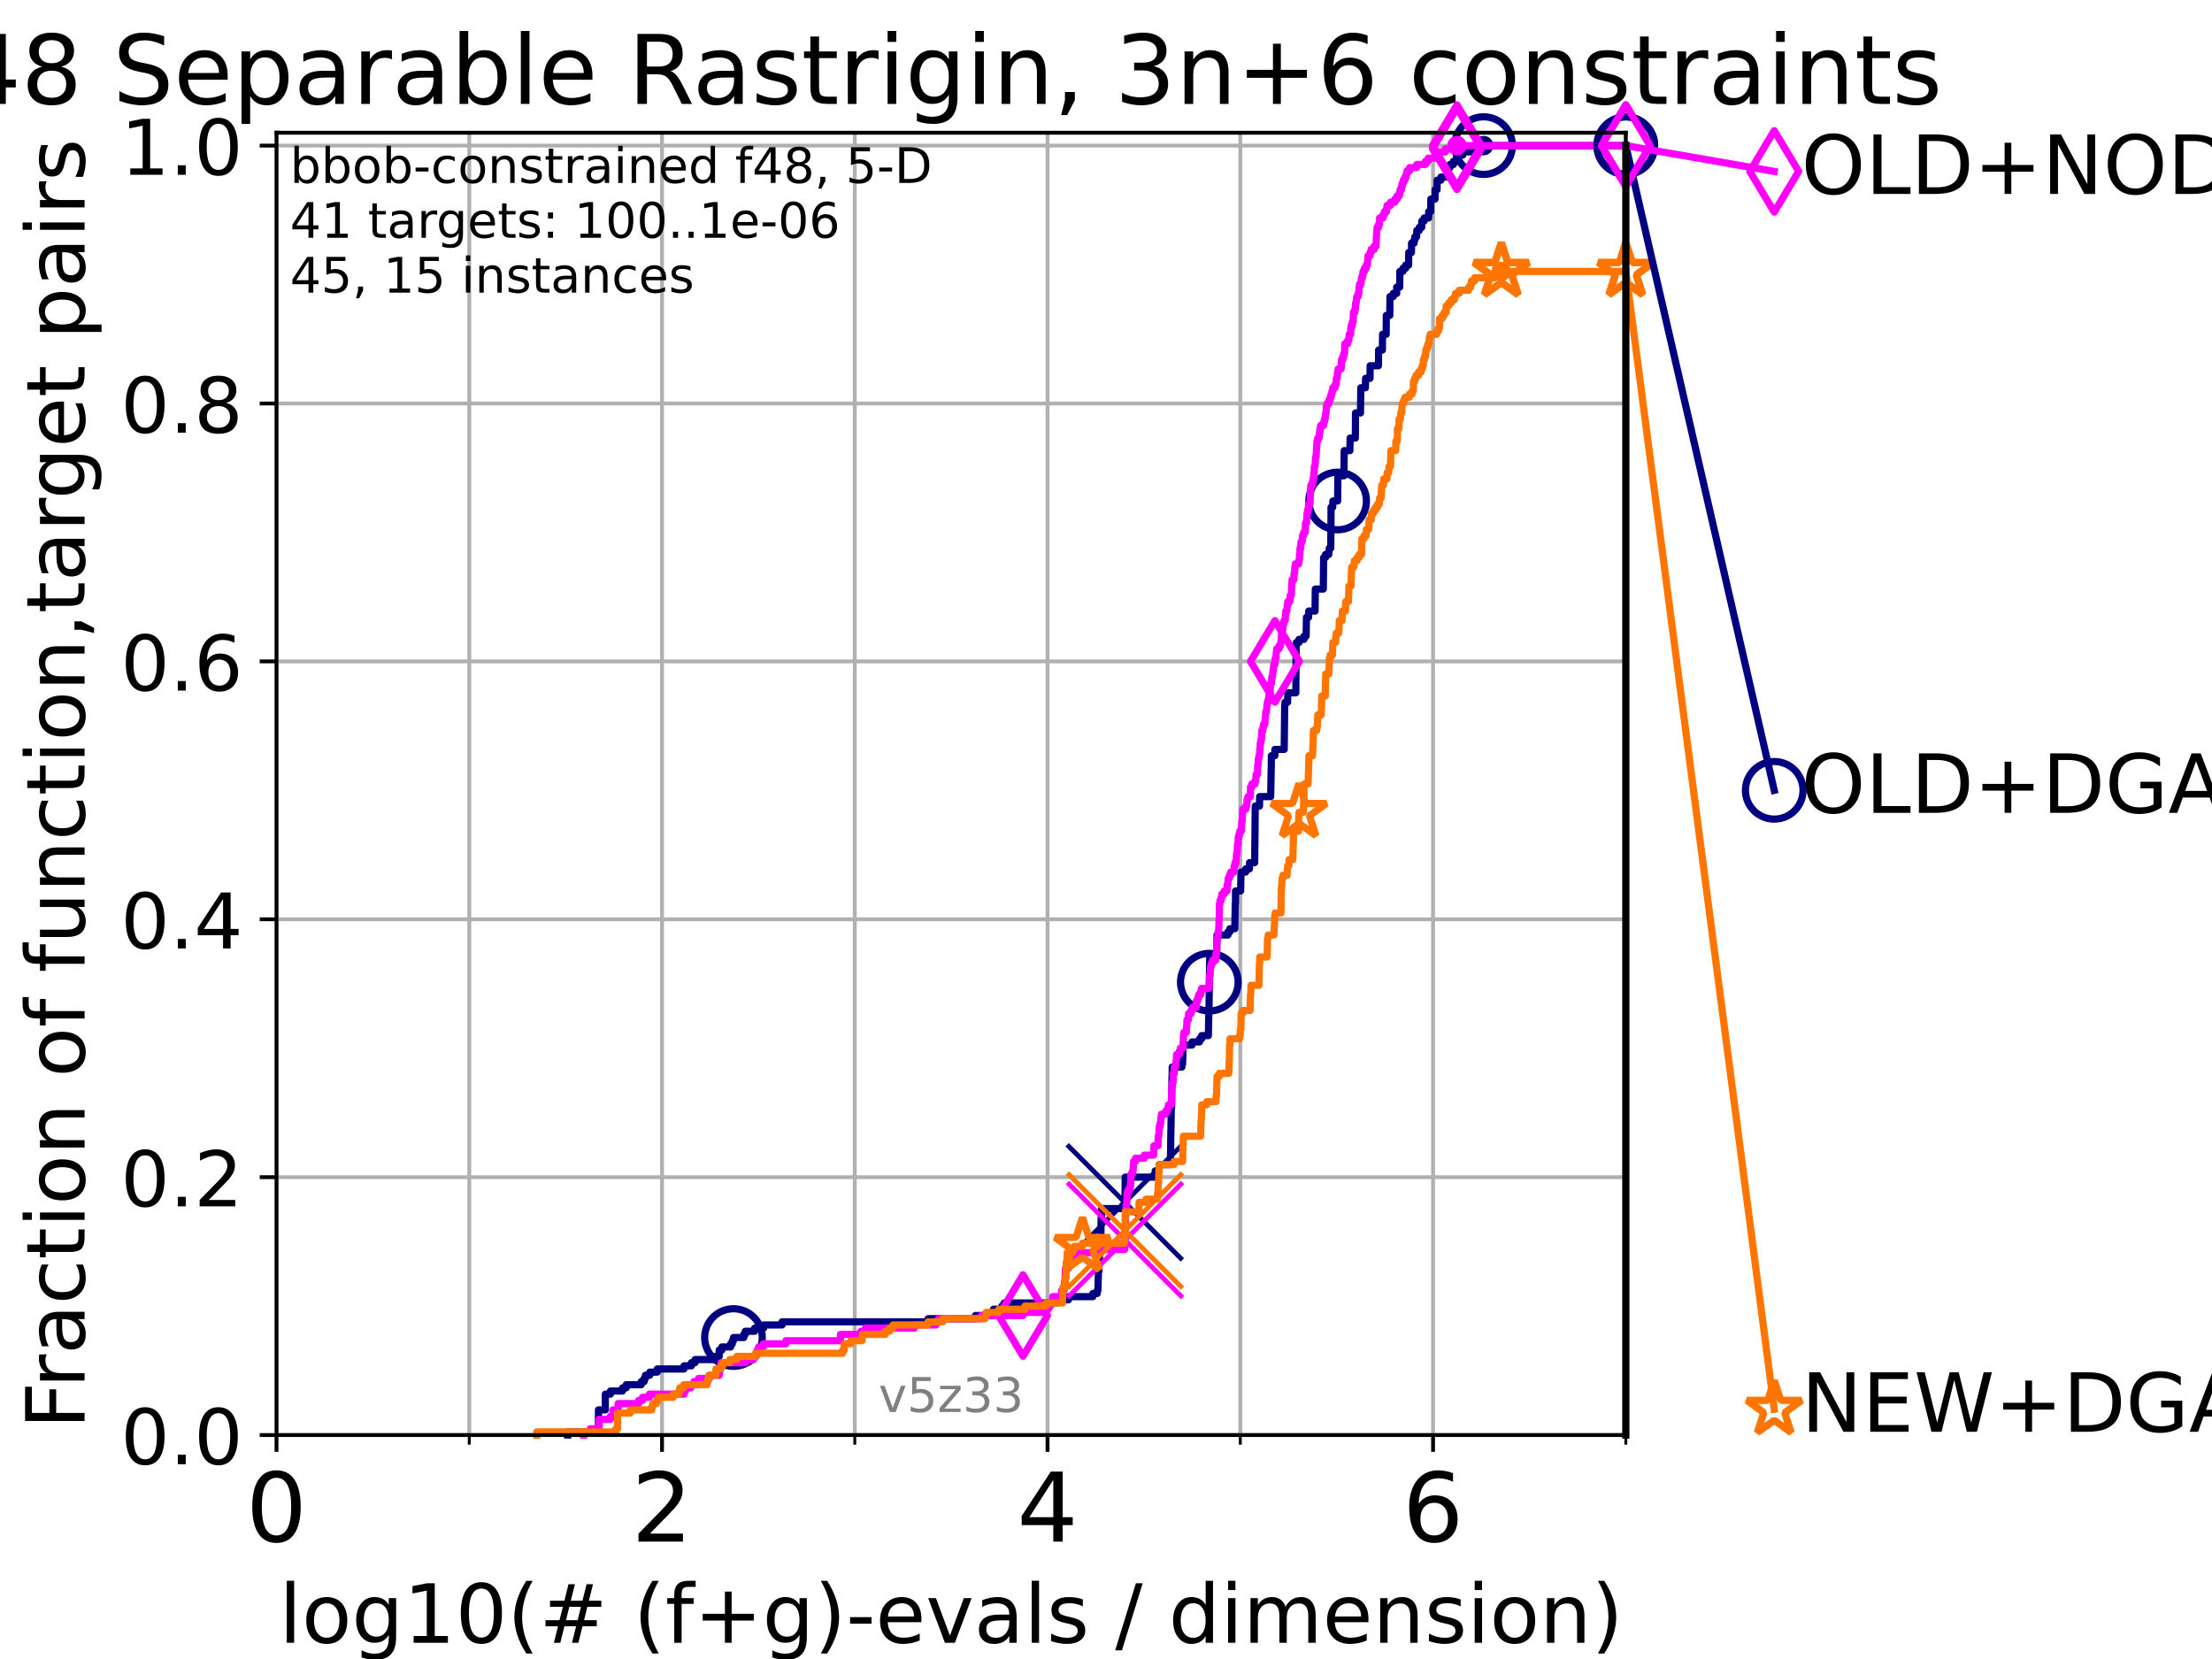 <?xml version="1.0" encoding="utf-8" standalone="no"?>
<!DOCTYPE svg PUBLIC "-//W3C//DTD SVG 1.1//EN"
  "http://www.w3.org/Graphics/SVG/1.1/DTD/svg11.dtd">
<!-- Created with matplotlib (https://matplotlib.org/) -->
<svg height="345.6pt" version="1.1" viewBox="0 0 460.8 345.6" width="460.8pt" xmlns="http://www.w3.org/2000/svg" xmlns:xlink="http://www.w3.org/1999/xlink">
 <defs>
  <style type="text/css">*{stroke-linecap:butt;stroke-linejoin:round;}</style>
 </defs>
 <g id="figure_1">
  <g id="patch_1">
   <path d="M 0 345.6 
L 460.8 345.6 
L 460.8 0 
L 0 0 
z
" style="fill:#ffffff;"/>
  </g>
  <g id="axes_1">
   <g id="patch_2">
    <path d="M 57.6 298.944 
L 338.688 298.944 
L 338.688 27.648 
L 57.6 27.648 
z
" style="fill:#ffffff;"/>
   </g>
   <g id="matplotlib.axis_1">
    <g id="xtick_1">
     <g id="line2d_1">
      <path clip-path="url(#pefd3c85b5e)" d="M 57.6 298.944 
L 57.6 27.648 
" style="fill:none;stroke:#b0b0b0;stroke-linecap:square;stroke-width:0.8;"/>
     </g>
     <g id="line2d_2">
      <defs>
       <path d="M 0 0 
L 0 3.5 
" id="mda77dfb2fc" style="stroke:#000000;stroke-width:0.8;"/>
      </defs>
      <g>
       <use style="stroke:#000000;stroke-width:0.8;" x="57.6" xlink:href="#mda77dfb2fc" y="298.944"/>
      </g>
     </g>
     <g id="text_1">
      <!-- 0 -->
      <g transform="translate(51.237 321.141)scale(0.2 -0.2)">
       <defs>
        <path d="M 31.781 66.406 
Q 24.172 66.406 20.328 58.906 
Q 16.5 51.422 16.5 36.375 
Q 16.5 21.391 20.328 13.891 
Q 24.172 6.391 31.781 6.391 
Q 39.453 6.391 43.281 13.891 
Q 47.125 21.391 47.125 36.375 
Q 47.125 51.422 43.281 58.906 
Q 39.453 66.406 31.781 66.406 
z
M 31.781 74.219 
Q 44.047 74.219 50.516 64.516 
Q 56.984 54.828 56.984 36.375 
Q 56.984 17.969 50.516 8.266 
Q 44.047 -1.422 31.781 -1.422 
Q 19.531 -1.422 13.062 8.266 
Q 6.594 17.969 6.594 36.375 
Q 6.594 54.828 13.062 64.516 
Q 19.531 74.219 31.781 74.219 
z
" id="DejaVuSans-48"/>
       </defs>
       <use xlink:href="#DejaVuSans-48"/>
      </g>
     </g>
    </g>
    <g id="xtick_2">
     <g id="line2d_3">
      <path clip-path="url(#pefd3c85b5e)" d="M 137.911 298.944 
L 137.911 27.648 
" style="fill:none;stroke:#b0b0b0;stroke-linecap:square;stroke-width:0.8;"/>
     </g>
     <g id="line2d_4">
      <g>
       <use style="stroke:#000000;stroke-width:0.8;" x="137.911" xlink:href="#mda77dfb2fc" y="298.944"/>
      </g>
     </g>
     <g id="text_2">
      <!-- 2 -->
      <g transform="translate(131.548 321.141)scale(0.2 -0.2)">
       <defs>
        <path d="M 19.188 8.297 
L 53.609 8.297 
L 53.609 0 
L 7.328 0 
L 7.328 8.297 
Q 12.938 14.109 22.625 23.891 
Q 32.328 33.688 34.812 36.531 
Q 39.547 41.844 41.422 45.531 
Q 43.312 49.219 43.312 52.781 
Q 43.312 58.594 39.234 62.25 
Q 35.156 65.922 28.609 65.922 
Q 23.969 65.922 18.812 64.312 
Q 13.672 62.703 7.812 59.422 
L 7.812 69.391 
Q 13.766 71.781 18.938 73 
Q 24.125 74.219 28.422 74.219 
Q 39.75 74.219 46.484 68.547 
Q 53.219 62.891 53.219 53.422 
Q 53.219 48.922 51.531 44.891 
Q 49.859 40.875 45.406 35.406 
Q 44.188 33.984 37.641 27.219 
Q 31.109 20.453 19.188 8.297 
z
" id="DejaVuSans-50"/>
       </defs>
       <use xlink:href="#DejaVuSans-50"/>
      </g>
     </g>
    </g>
    <g id="xtick_3">
     <g id="line2d_5">
      <path clip-path="url(#pefd3c85b5e)" d="M 218.222 298.944 
L 218.222 27.648 
" style="fill:none;stroke:#b0b0b0;stroke-linecap:square;stroke-width:0.8;"/>
     </g>
     <g id="line2d_6">
      <g>
       <use style="stroke:#000000;stroke-width:0.8;" x="218.222" xlink:href="#mda77dfb2fc" y="298.944"/>
      </g>
     </g>
     <g id="text_3">
      <!-- 4 -->
      <g transform="translate(211.859 321.141)scale(0.2 -0.2)">
       <defs>
        <path d="M 37.797 64.312 
L 12.891 25.391 
L 37.797 25.391 
z
M 35.203 72.906 
L 47.609 72.906 
L 47.609 25.391 
L 58.016 25.391 
L 58.016 17.188 
L 47.609 17.188 
L 47.609 0 
L 37.797 0 
L 37.797 17.188 
L 4.891 17.188 
L 4.891 26.703 
z
" id="DejaVuSans-52"/>
       </defs>
       <use xlink:href="#DejaVuSans-52"/>
      </g>
     </g>
    </g>
    <g id="xtick_4">
     <g id="line2d_7">
      <path clip-path="url(#pefd3c85b5e)" d="M 298.533 298.944 
L 298.533 27.648 
" style="fill:none;stroke:#b0b0b0;stroke-linecap:square;stroke-width:0.8;"/>
     </g>
     <g id="line2d_8">
      <g>
       <use style="stroke:#000000;stroke-width:0.8;" x="298.533" xlink:href="#mda77dfb2fc" y="298.944"/>
      </g>
     </g>
     <g id="text_4">
      <!-- 6 -->
      <g transform="translate(292.17 321.141)scale(0.2 -0.2)">
       <defs>
        <path d="M 33.016 40.375 
Q 26.375 40.375 22.484 35.828 
Q 18.609 31.297 18.609 23.391 
Q 18.609 15.531 22.484 10.953 
Q 26.375 6.391 33.016 6.391 
Q 39.656 6.391 43.531 10.953 
Q 47.406 15.531 47.406 23.391 
Q 47.406 31.297 43.531 35.828 
Q 39.656 40.375 33.016 40.375 
z
M 52.594 71.297 
L 52.594 62.312 
Q 48.875 64.062 45.094 64.984 
Q 41.312 65.922 37.594 65.922 
Q 27.828 65.922 22.672 59.328 
Q 17.531 52.734 16.797 39.406 
Q 19.672 43.656 24.016 45.922 
Q 28.375 48.188 33.594 48.188 
Q 44.578 48.188 50.953 41.516 
Q 57.328 34.859 57.328 23.391 
Q 57.328 12.156 50.688 5.359 
Q 44.047 -1.422 33.016 -1.422 
Q 20.359 -1.422 13.672 8.266 
Q 6.984 17.969 6.984 36.375 
Q 6.984 53.656 15.188 63.938 
Q 23.391 74.219 37.203 74.219 
Q 40.922 74.219 44.703 73.484 
Q 48.484 72.75 52.594 71.297 
z
" id="DejaVuSans-54"/>
       </defs>
       <use xlink:href="#DejaVuSans-54"/>
      </g>
     </g>
    </g>
    <g id="xtick_5">
     <g id="line2d_9">
      <path clip-path="url(#pefd3c85b5e)" d="M 97.755 298.944 
L 97.755 27.648 
" style="fill:none;stroke:#b0b0b0;stroke-linecap:square;stroke-width:0.8;"/>
     </g>
     <g id="line2d_10">
      <defs>
       <path d="M 0 0 
L 0 2 
" id="mb00ec5fb99" style="stroke:#000000;stroke-width:0.6;"/>
      </defs>
      <g>
       <use style="stroke:#000000;stroke-width:0.6;" x="97.755" xlink:href="#mb00ec5fb99" y="298.944"/>
      </g>
     </g>
    </g>
    <g id="xtick_6">
     <g id="line2d_11">
      <path clip-path="url(#pefd3c85b5e)" d="M 178.066 298.944 
L 178.066 27.648 
" style="fill:none;stroke:#b0b0b0;stroke-linecap:square;stroke-width:0.8;"/>
     </g>
     <g id="line2d_12">
      <g>
       <use style="stroke:#000000;stroke-width:0.6;" x="178.066" xlink:href="#mb00ec5fb99" y="298.944"/>
      </g>
     </g>
    </g>
    <g id="xtick_7">
     <g id="line2d_13">
      <path clip-path="url(#pefd3c85b5e)" d="M 258.377 298.944 
L 258.377 27.648 
" style="fill:none;stroke:#b0b0b0;stroke-linecap:square;stroke-width:0.8;"/>
     </g>
     <g id="line2d_14">
      <g>
       <use style="stroke:#000000;stroke-width:0.6;" x="258.377" xlink:href="#mb00ec5fb99" y="298.944"/>
      </g>
     </g>
    </g>
    <g id="xtick_8">
     <g id="line2d_15">
      <path clip-path="url(#pefd3c85b5e)" d="M 338.688 298.944 
L 338.688 27.648 
" style="fill:none;stroke:#b0b0b0;stroke-linecap:square;stroke-width:0.8;"/>
     </g>
     <g id="line2d_16">
      <g>
       <use style="stroke:#000000;stroke-width:0.6;" x="338.688" xlink:href="#mb00ec5fb99" y="298.944"/>
      </g>
     </g>
    </g>
    <g id="text_5">
     <!-- log10(# (f+g)-evals / dimension) -->
     <g transform="translate(58.145 342.218)scale(0.17 -0.17)">
      <defs>
       <path d="M 9.422 75.984 
L 18.406 75.984 
L 18.406 0 
L 9.422 0 
z
" id="DejaVuSans-108"/>
       <path d="M 30.609 48.391 
Q 23.391 48.391 19.188 42.75 
Q 14.984 37.109 14.984 27.297 
Q 14.984 17.484 19.156 11.844 
Q 23.344 6.203 30.609 6.203 
Q 37.797 6.203 41.984 11.859 
Q 46.188 17.531 46.188 27.297 
Q 46.188 37.016 41.984 42.703 
Q 37.797 48.391 30.609 48.391 
z
M 30.609 56 
Q 42.328 56 49.016 48.375 
Q 55.719 40.766 55.719 27.297 
Q 55.719 13.875 49.016 6.219 
Q 42.328 -1.422 30.609 -1.422 
Q 18.844 -1.422 12.172 6.219 
Q 5.516 13.875 5.516 27.297 
Q 5.516 40.766 12.172 48.375 
Q 18.844 56 30.609 56 
z
" id="DejaVuSans-111"/>
       <path d="M 45.406 27.984 
Q 45.406 37.75 41.375 43.109 
Q 37.359 48.484 30.078 48.484 
Q 22.859 48.484 18.828 43.109 
Q 14.797 37.75 14.797 27.984 
Q 14.797 18.266 18.828 12.891 
Q 22.859 7.516 30.078 7.516 
Q 37.359 7.516 41.375 12.891 
Q 45.406 18.266 45.406 27.984 
z
M 54.391 6.781 
Q 54.391 -7.172 48.188 -13.984 
Q 42 -20.797 29.203 -20.797 
Q 24.469 -20.797 20.266 -20.094 
Q 16.062 -19.391 12.109 -17.922 
L 12.109 -9.188 
Q 16.062 -11.328 19.922 -12.344 
Q 23.781 -13.375 27.781 -13.375 
Q 36.625 -13.375 41.016 -8.766 
Q 45.406 -4.156 45.406 5.172 
L 45.406 9.625 
Q 42.625 4.781 38.281 2.391 
Q 33.938 0 27.875 0 
Q 17.828 0 11.672 7.656 
Q 5.516 15.328 5.516 27.984 
Q 5.516 40.672 11.672 48.328 
Q 17.828 56 27.875 56 
Q 33.938 56 38.281 53.609 
Q 42.625 51.219 45.406 46.391 
L 45.406 54.688 
L 54.391 54.688 
z
" id="DejaVuSans-103"/>
       <path d="M 12.406 8.297 
L 28.516 8.297 
L 28.516 63.922 
L 10.984 60.406 
L 10.984 69.391 
L 28.422 72.906 
L 38.281 72.906 
L 38.281 8.297 
L 54.391 8.297 
L 54.391 0 
L 12.406 0 
z
" id="DejaVuSans-49"/>
       <path d="M 31 75.875 
Q 24.469 64.656 21.281 53.656 
Q 18.109 42.672 18.109 31.391 
Q 18.109 20.125 21.312 9.062 
Q 24.516 -2 31 -13.188 
L 23.188 -13.188 
Q 15.875 -1.703 12.234 9.375 
Q 8.594 20.453 8.594 31.391 
Q 8.594 42.281 12.203 53.312 
Q 15.828 64.359 23.188 75.875 
z
" id="DejaVuSans-40"/>
       <path d="M 51.125 44 
L 36.922 44 
L 32.812 27.688 
L 47.125 27.688 
z
M 43.797 71.781 
L 38.719 51.516 
L 52.984 51.516 
L 58.109 71.781 
L 65.922 71.781 
L 60.891 51.516 
L 76.125 51.516 
L 76.125 44 
L 58.984 44 
L 54.984 27.688 
L 70.516 27.688 
L 70.516 20.219 
L 53.078 20.219 
L 48 0 
L 40.188 0 
L 45.219 20.219 
L 30.906 20.219 
L 25.875 0 
L 18.016 0 
L 23.094 20.219 
L 7.719 20.219 
L 7.719 27.688 
L 24.906 27.688 
L 29 44 
L 13.281 44 
L 13.281 51.516 
L 30.906 51.516 
L 35.891 71.781 
z
" id="DejaVuSans-35"/>
       <path id="DejaVuSans-32"/>
       <path d="M 37.109 75.984 
L 37.109 68.5 
L 28.516 68.5 
Q 23.688 68.5 21.797 66.547 
Q 19.922 64.594 19.922 59.516 
L 19.922 54.688 
L 34.719 54.688 
L 34.719 47.703 
L 19.922 47.703 
L 19.922 0 
L 10.891 0 
L 10.891 47.703 
L 2.297 47.703 
L 2.297 54.688 
L 10.891 54.688 
L 10.891 58.5 
Q 10.891 67.625 15.141 71.797 
Q 19.391 75.984 28.609 75.984 
z
" id="DejaVuSans-102"/>
       <path d="M 46 62.703 
L 46 35.5 
L 73.188 35.5 
L 73.188 27.203 
L 46 27.203 
L 46 0 
L 37.797 0 
L 37.797 27.203 
L 10.594 27.203 
L 10.594 35.5 
L 37.797 35.5 
L 37.797 62.703 
z
" id="DejaVuSans-43"/>
       <path d="M 8.016 75.875 
L 15.828 75.875 
Q 23.141 64.359 26.781 53.312 
Q 30.422 42.281 30.422 31.391 
Q 30.422 20.453 26.781 9.375 
Q 23.141 -1.703 15.828 -13.188 
L 8.016 -13.188 
Q 14.5 -2 17.703 9.062 
Q 20.906 20.125 20.906 31.391 
Q 20.906 42.672 17.703 53.656 
Q 14.5 64.656 8.016 75.875 
z
" id="DejaVuSans-41"/>
       <path d="M 4.891 31.391 
L 31.203 31.391 
L 31.203 23.391 
L 4.891 23.391 
z
" id="DejaVuSans-45"/>
       <path d="M 56.203 29.594 
L 56.203 25.203 
L 14.891 25.203 
Q 15.484 15.922 20.484 11.062 
Q 25.484 6.203 34.422 6.203 
Q 39.594 6.203 44.453 7.469 
Q 49.312 8.734 54.109 11.281 
L 54.109 2.781 
Q 49.266 0.734 44.188 -0.344 
Q 39.109 -1.422 33.891 -1.422 
Q 20.797 -1.422 13.156 6.188 
Q 5.516 13.812 5.516 26.812 
Q 5.516 40.234 12.766 48.109 
Q 20.016 56 32.328 56 
Q 43.359 56 49.781 48.891 
Q 56.203 41.797 56.203 29.594 
z
M 47.219 32.234 
Q 47.125 39.594 43.094 43.984 
Q 39.062 48.391 32.422 48.391 
Q 24.906 48.391 20.391 44.141 
Q 15.875 39.891 15.188 32.172 
z
" id="DejaVuSans-101"/>
       <path d="M 2.984 54.688 
L 12.5 54.688 
L 29.594 8.797 
L 46.688 54.688 
L 56.203 54.688 
L 35.688 0 
L 23.484 0 
z
" id="DejaVuSans-118"/>
       <path d="M 34.281 27.484 
Q 23.391 27.484 19.188 25 
Q 14.984 22.516 14.984 16.5 
Q 14.984 11.719 18.141 8.906 
Q 21.297 6.109 26.703 6.109 
Q 34.188 6.109 38.703 11.406 
Q 43.219 16.703 43.219 25.484 
L 43.219 27.484 
z
M 52.203 31.203 
L 52.203 0 
L 43.219 0 
L 43.219 8.297 
Q 40.141 3.328 35.547 0.953 
Q 30.953 -1.422 24.312 -1.422 
Q 15.922 -1.422 10.953 3.297 
Q 6 8.016 6 15.922 
Q 6 25.141 12.172 29.828 
Q 18.359 34.516 30.609 34.516 
L 43.219 34.516 
L 43.219 35.406 
Q 43.219 41.609 39.141 45 
Q 35.062 48.391 27.688 48.391 
Q 23 48.391 18.547 47.266 
Q 14.109 46.141 10.016 43.891 
L 10.016 52.203 
Q 14.938 54.109 19.578 55.047 
Q 24.219 56 28.609 56 
Q 40.484 56 46.344 49.844 
Q 52.203 43.703 52.203 31.203 
z
" id="DejaVuSans-97"/>
       <path d="M 44.281 53.078 
L 44.281 44.578 
Q 40.484 46.531 36.375 47.5 
Q 32.281 48.484 27.875 48.484 
Q 21.188 48.484 17.844 46.438 
Q 14.5 44.391 14.5 40.281 
Q 14.5 37.156 16.891 35.375 
Q 19.281 33.594 26.516 31.984 
L 29.594 31.297 
Q 39.156 29.25 43.188 25.516 
Q 47.219 21.781 47.219 15.094 
Q 47.219 7.469 41.188 3.016 
Q 35.156 -1.422 24.609 -1.422 
Q 20.219 -1.422 15.453 -0.562 
Q 10.688 0.297 5.422 2 
L 5.422 11.281 
Q 10.406 8.688 15.234 7.391 
Q 20.062 6.109 24.812 6.109 
Q 31.156 6.109 34.562 8.281 
Q 37.984 10.453 37.984 14.406 
Q 37.984 18.062 35.516 20.016 
Q 33.062 21.969 24.703 23.781 
L 21.578 24.516 
Q 13.234 26.266 9.516 29.906 
Q 5.812 33.547 5.812 39.891 
Q 5.812 47.609 11.281 51.797 
Q 16.75 56 26.812 56 
Q 31.781 56 36.172 55.266 
Q 40.578 54.547 44.281 53.078 
z
" id="DejaVuSans-115"/>
       <path d="M 25.391 72.906 
L 33.688 72.906 
L 8.297 -9.281 
L 0 -9.281 
z
" id="DejaVuSans-47"/>
       <path d="M 45.406 46.391 
L 45.406 75.984 
L 54.391 75.984 
L 54.391 0 
L 45.406 0 
L 45.406 8.203 
Q 42.578 3.328 38.25 0.953 
Q 33.938 -1.422 27.875 -1.422 
Q 17.969 -1.422 11.734 6.484 
Q 5.516 14.406 5.516 27.297 
Q 5.516 40.188 11.734 48.094 
Q 17.969 56 27.875 56 
Q 33.938 56 38.25 53.625 
Q 42.578 51.266 45.406 46.391 
z
M 14.797 27.297 
Q 14.797 17.391 18.875 11.75 
Q 22.953 6.109 30.078 6.109 
Q 37.203 6.109 41.297 11.75 
Q 45.406 17.391 45.406 27.297 
Q 45.406 37.203 41.297 42.844 
Q 37.203 48.484 30.078 48.484 
Q 22.953 48.484 18.875 42.844 
Q 14.797 37.203 14.797 27.297 
z
" id="DejaVuSans-100"/>
       <path d="M 9.422 54.688 
L 18.406 54.688 
L 18.406 0 
L 9.422 0 
z
M 9.422 75.984 
L 18.406 75.984 
L 18.406 64.594 
L 9.422 64.594 
z
" id="DejaVuSans-105"/>
       <path d="M 52 44.188 
Q 55.375 50.25 60.062 53.125 
Q 64.75 56 71.094 56 
Q 79.641 56 84.281 50.016 
Q 88.922 44.047 88.922 33.016 
L 88.922 0 
L 79.891 0 
L 79.891 32.719 
Q 79.891 40.578 77.094 44.375 
Q 74.312 48.188 68.609 48.188 
Q 61.625 48.188 57.562 43.547 
Q 53.516 38.922 53.516 30.906 
L 53.516 0 
L 44.484 0 
L 44.484 32.719 
Q 44.484 40.625 41.703 44.406 
Q 38.922 48.188 33.109 48.188 
Q 26.219 48.188 22.156 43.531 
Q 18.109 38.875 18.109 30.906 
L 18.109 0 
L 9.078 0 
L 9.078 54.688 
L 18.109 54.688 
L 18.109 46.188 
Q 21.188 51.219 25.484 53.609 
Q 29.781 56 35.688 56 
Q 41.656 56 45.828 52.969 
Q 50 49.953 52 44.188 
z
" id="DejaVuSans-109"/>
       <path d="M 54.891 33.016 
L 54.891 0 
L 45.906 0 
L 45.906 32.719 
Q 45.906 40.484 42.875 44.328 
Q 39.844 48.188 33.797 48.188 
Q 26.516 48.188 22.312 43.547 
Q 18.109 38.922 18.109 30.906 
L 18.109 0 
L 9.078 0 
L 9.078 54.688 
L 18.109 54.688 
L 18.109 46.188 
Q 21.344 51.125 25.703 53.562 
Q 30.078 56 35.797 56 
Q 45.219 56 50.047 50.172 
Q 54.891 44.344 54.891 33.016 
z
" id="DejaVuSans-110"/>
      </defs>
      <use xlink:href="#DejaVuSans-108"/>
      <use x="27.783" xlink:href="#DejaVuSans-111"/>
      <use x="88.965" xlink:href="#DejaVuSans-103"/>
      <use x="152.441" xlink:href="#DejaVuSans-49"/>
      <use x="216.064" xlink:href="#DejaVuSans-48"/>
      <use x="279.688" xlink:href="#DejaVuSans-40"/>
      <use x="318.701" xlink:href="#DejaVuSans-35"/>
      <use x="402.49" xlink:href="#DejaVuSans-32"/>
      <use x="434.277" xlink:href="#DejaVuSans-40"/>
      <use x="473.291" xlink:href="#DejaVuSans-102"/>
      <use x="508.496" xlink:href="#DejaVuSans-43"/>
      <use x="592.285" xlink:href="#DejaVuSans-103"/>
      <use x="655.762" xlink:href="#DejaVuSans-41"/>
      <use x="694.775" xlink:href="#DejaVuSans-45"/>
      <use x="730.859" xlink:href="#DejaVuSans-101"/>
      <use x="792.383" xlink:href="#DejaVuSans-118"/>
      <use x="851.562" xlink:href="#DejaVuSans-97"/>
      <use x="912.842" xlink:href="#DejaVuSans-108"/>
      <use x="940.625" xlink:href="#DejaVuSans-115"/>
      <use x="992.725" xlink:href="#DejaVuSans-32"/>
      <use x="1024.512" xlink:href="#DejaVuSans-47"/>
      <use x="1058.203" xlink:href="#DejaVuSans-32"/>
      <use x="1089.99" xlink:href="#DejaVuSans-100"/>
      <use x="1153.467" xlink:href="#DejaVuSans-105"/>
      <use x="1181.25" xlink:href="#DejaVuSans-109"/>
      <use x="1278.662" xlink:href="#DejaVuSans-101"/>
      <use x="1340.186" xlink:href="#DejaVuSans-110"/>
      <use x="1403.564" xlink:href="#DejaVuSans-115"/>
      <use x="1455.664" xlink:href="#DejaVuSans-105"/>
      <use x="1483.447" xlink:href="#DejaVuSans-111"/>
      <use x="1544.629" xlink:href="#DejaVuSans-110"/>
      <use x="1608.008" xlink:href="#DejaVuSans-41"/>
     </g>
    </g>
   </g>
   <g id="matplotlib.axis_2">
    <g id="ytick_1">
     <g id="line2d_17">
      <path clip-path="url(#pefd3c85b5e)" d="M 57.6 298.944 
L 338.688 298.944 
" style="fill:none;stroke:#b0b0b0;stroke-linecap:square;stroke-width:0.8;"/>
     </g>
     <g id="line2d_18">
      <defs>
       <path d="M 0 0 
L -3.5 0 
" id="m2f38fcf08a" style="stroke:#000000;stroke-width:0.8;"/>
      </defs>
      <g>
       <use style="stroke:#000000;stroke-width:0.8;" x="57.6" xlink:href="#m2f38fcf08a" y="298.944"/>
      </g>
     </g>
     <g id="text_6">
      <!-- 0.0 -->
      <g transform="translate(25.155 305.023)scale(0.16 -0.16)">
       <defs>
        <path d="M 10.688 12.406 
L 21 12.406 
L 21 0 
L 10.688 0 
z
" id="DejaVuSans-46"/>
       </defs>
       <use xlink:href="#DejaVuSans-48"/>
       <use x="63.623" xlink:href="#DejaVuSans-46"/>
       <use x="95.41" xlink:href="#DejaVuSans-48"/>
      </g>
     </g>
    </g>
    <g id="ytick_2">
     <g id="line2d_19">
      <path clip-path="url(#pefd3c85b5e)" d="M 57.6 245.222 
L 338.688 245.222 
" style="fill:none;stroke:#b0b0b0;stroke-linecap:square;stroke-width:0.8;"/>
     </g>
     <g id="line2d_20">
      <g>
       <use style="stroke:#000000;stroke-width:0.8;" x="57.6" xlink:href="#m2f38fcf08a" y="245.222"/>
      </g>
     </g>
     <g id="text_7">
      <!-- 0.2 -->
      <g transform="translate(25.155 251.301)scale(0.16 -0.16)">
       <use xlink:href="#DejaVuSans-48"/>
       <use x="63.623" xlink:href="#DejaVuSans-46"/>
       <use x="95.41" xlink:href="#DejaVuSans-50"/>
      </g>
     </g>
    </g>
    <g id="ytick_3">
     <g id="line2d_21">
      <path clip-path="url(#pefd3c85b5e)" d="M 57.6 191.5 
L 338.688 191.5 
" style="fill:none;stroke:#b0b0b0;stroke-linecap:square;stroke-width:0.8;"/>
     </g>
     <g id="line2d_22">
      <g>
       <use style="stroke:#000000;stroke-width:0.8;" x="57.6" xlink:href="#m2f38fcf08a" y="191.5"/>
      </g>
     </g>
     <g id="text_8">
      <!-- 0.4 -->
      <g transform="translate(25.155 197.579)scale(0.16 -0.16)">
       <use xlink:href="#DejaVuSans-48"/>
       <use x="63.623" xlink:href="#DejaVuSans-46"/>
       <use x="95.41" xlink:href="#DejaVuSans-52"/>
      </g>
     </g>
    </g>
    <g id="ytick_4">
     <g id="line2d_23">
      <path clip-path="url(#pefd3c85b5e)" d="M 57.6 137.778 
L 338.688 137.778 
" style="fill:none;stroke:#b0b0b0;stroke-linecap:square;stroke-width:0.8;"/>
     </g>
     <g id="line2d_24">
      <g>
       <use style="stroke:#000000;stroke-width:0.8;" x="57.6" xlink:href="#m2f38fcf08a" y="137.778"/>
      </g>
     </g>
     <g id="text_9">
      <!-- 0.6 -->
      <g transform="translate(25.155 143.857)scale(0.16 -0.16)">
       <use xlink:href="#DejaVuSans-48"/>
       <use x="63.623" xlink:href="#DejaVuSans-46"/>
       <use x="95.41" xlink:href="#DejaVuSans-54"/>
      </g>
     </g>
    </g>
    <g id="ytick_5">
     <g id="line2d_25">
      <path clip-path="url(#pefd3c85b5e)" d="M 57.6 84.056 
L 338.688 84.056 
" style="fill:none;stroke:#b0b0b0;stroke-linecap:square;stroke-width:0.8;"/>
     </g>
     <g id="line2d_26">
      <g>
       <use style="stroke:#000000;stroke-width:0.8;" x="57.6" xlink:href="#m2f38fcf08a" y="84.056"/>
      </g>
     </g>
     <g id="text_10">
      <!-- 0.8 -->
      <g transform="translate(25.155 90.135)scale(0.16 -0.16)">
       <defs>
        <path d="M 31.781 34.625 
Q 24.75 34.625 20.719 30.859 
Q 16.703 27.094 16.703 20.516 
Q 16.703 13.922 20.719 10.156 
Q 24.75 6.391 31.781 6.391 
Q 38.812 6.391 42.859 10.172 
Q 46.922 13.969 46.922 20.516 
Q 46.922 27.094 42.891 30.859 
Q 38.875 34.625 31.781 34.625 
z
M 21.922 38.812 
Q 15.578 40.375 12.031 44.719 
Q 8.5 49.078 8.5 55.328 
Q 8.5 64.062 14.719 69.141 
Q 20.953 74.219 31.781 74.219 
Q 42.672 74.219 48.875 69.141 
Q 55.078 64.062 55.078 55.328 
Q 55.078 49.078 51.531 44.719 
Q 48 40.375 41.703 38.812 
Q 48.828 37.156 52.797 32.312 
Q 56.781 27.484 56.781 20.516 
Q 56.781 9.906 50.312 4.234 
Q 43.844 -1.422 31.781 -1.422 
Q 19.734 -1.422 13.25 4.234 
Q 6.781 9.906 6.781 20.516 
Q 6.781 27.484 10.781 32.312 
Q 14.797 37.156 21.922 38.812 
z
M 18.312 54.391 
Q 18.312 48.734 21.844 45.562 
Q 25.391 42.391 31.781 42.391 
Q 38.141 42.391 41.719 45.562 
Q 45.312 48.734 45.312 54.391 
Q 45.312 60.062 41.719 63.234 
Q 38.141 66.406 31.781 66.406 
Q 25.391 66.406 21.844 63.234 
Q 18.312 60.062 18.312 54.391 
z
" id="DejaVuSans-56"/>
       </defs>
       <use xlink:href="#DejaVuSans-48"/>
       <use x="63.623" xlink:href="#DejaVuSans-46"/>
       <use x="95.41" xlink:href="#DejaVuSans-56"/>
      </g>
     </g>
    </g>
    <g id="ytick_6">
     <g id="line2d_27">
      <path clip-path="url(#pefd3c85b5e)" d="M 57.6 30.334 
L 338.688 30.334 
" style="fill:none;stroke:#b0b0b0;stroke-linecap:square;stroke-width:0.8;"/>
     </g>
     <g id="line2d_28">
      <g>
       <use style="stroke:#000000;stroke-width:0.8;" x="57.6" xlink:href="#m2f38fcf08a" y="30.334"/>
      </g>
     </g>
     <g id="text_11">
      <!-- 1.0 -->
      <g transform="translate(25.155 36.413)scale(0.16 -0.16)">
       <use xlink:href="#DejaVuSans-49"/>
       <use x="63.623" xlink:href="#DejaVuSans-46"/>
       <use x="95.41" xlink:href="#DejaVuSans-48"/>
      </g>
     </g>
    </g>
    <g id="text_12">
     <!-- Fraction of function,target pairs -->
     <g transform="translate(17.62 297.681)rotate(-90)scale(0.17 -0.17)">
      <defs>
       <path d="M 9.812 72.906 
L 51.703 72.906 
L 51.703 64.594 
L 19.672 64.594 
L 19.672 43.109 
L 48.578 43.109 
L 48.578 34.812 
L 19.672 34.812 
L 19.672 0 
L 9.812 0 
z
" id="DejaVuSans-70"/>
       <path d="M 41.109 46.297 
Q 39.594 47.172 37.812 47.578 
Q 36.031 48 33.891 48 
Q 26.266 48 22.188 43.047 
Q 18.109 38.094 18.109 28.812 
L 18.109 0 
L 9.078 0 
L 9.078 54.688 
L 18.109 54.688 
L 18.109 46.188 
Q 20.953 51.172 25.484 53.578 
Q 30.031 56 36.531 56 
Q 37.453 56 38.578 55.875 
Q 39.703 55.766 41.062 55.516 
z
" id="DejaVuSans-114"/>
       <path d="M 48.781 52.594 
L 48.781 44.188 
Q 44.969 46.297 41.141 47.344 
Q 37.312 48.391 33.406 48.391 
Q 24.656 48.391 19.812 42.844 
Q 14.984 37.312 14.984 27.297 
Q 14.984 17.281 19.812 11.734 
Q 24.656 6.203 33.406 6.203 
Q 37.312 6.203 41.141 7.25 
Q 44.969 8.297 48.781 10.406 
L 48.781 2.094 
Q 45.016 0.344 40.984 -0.531 
Q 36.969 -1.422 32.422 -1.422 
Q 20.062 -1.422 12.781 6.344 
Q 5.516 14.109 5.516 27.297 
Q 5.516 40.672 12.859 48.328 
Q 20.219 56 33.016 56 
Q 37.156 56 41.109 55.141 
Q 45.062 54.297 48.781 52.594 
z
" id="DejaVuSans-99"/>
       <path d="M 18.312 70.219 
L 18.312 54.688 
L 36.812 54.688 
L 36.812 47.703 
L 18.312 47.703 
L 18.312 18.016 
Q 18.312 11.328 20.141 9.422 
Q 21.969 7.516 27.594 7.516 
L 36.812 7.516 
L 36.812 0 
L 27.594 0 
Q 17.188 0 13.234 3.875 
Q 9.281 7.766 9.281 18.016 
L 9.281 47.703 
L 2.688 47.703 
L 2.688 54.688 
L 9.281 54.688 
L 9.281 70.219 
z
" id="DejaVuSans-116"/>
       <path d="M 8.5 21.578 
L 8.5 54.688 
L 17.484 54.688 
L 17.484 21.922 
Q 17.484 14.156 20.5 10.266 
Q 23.531 6.391 29.594 6.391 
Q 36.859 6.391 41.078 11.031 
Q 45.312 15.672 45.312 23.688 
L 45.312 54.688 
L 54.297 54.688 
L 54.297 0 
L 45.312 0 
L 45.312 8.406 
Q 42.047 3.422 37.719 1 
Q 33.406 -1.422 27.688 -1.422 
Q 18.266 -1.422 13.375 4.438 
Q 8.5 10.297 8.5 21.578 
z
M 31.109 56 
z
" id="DejaVuSans-117"/>
       <path d="M 11.719 12.406 
L 22.016 12.406 
L 22.016 4 
L 14.016 -11.625 
L 7.719 -11.625 
L 11.719 4 
z
" id="DejaVuSans-44"/>
       <path d="M 18.109 8.203 
L 18.109 -20.797 
L 9.078 -20.797 
L 9.078 54.688 
L 18.109 54.688 
L 18.109 46.391 
Q 20.953 51.266 25.266 53.625 
Q 29.594 56 35.594 56 
Q 45.562 56 51.781 48.094 
Q 58.016 40.188 58.016 27.297 
Q 58.016 14.406 51.781 6.484 
Q 45.562 -1.422 35.594 -1.422 
Q 29.594 -1.422 25.266 0.953 
Q 20.953 3.328 18.109 8.203 
z
M 48.688 27.297 
Q 48.688 37.203 44.609 42.844 
Q 40.531 48.484 33.406 48.484 
Q 26.266 48.484 22.188 42.844 
Q 18.109 37.203 18.109 27.297 
Q 18.109 17.391 22.188 11.75 
Q 26.266 6.109 33.406 6.109 
Q 40.531 6.109 44.609 11.75 
Q 48.688 17.391 48.688 27.297 
z
" id="DejaVuSans-112"/>
      </defs>
      <use xlink:href="#DejaVuSans-70"/>
      <use x="50.27" xlink:href="#DejaVuSans-114"/>
      <use x="91.383" xlink:href="#DejaVuSans-97"/>
      <use x="152.662" xlink:href="#DejaVuSans-99"/>
      <use x="207.643" xlink:href="#DejaVuSans-116"/>
      <use x="246.852" xlink:href="#DejaVuSans-105"/>
      <use x="274.635" xlink:href="#DejaVuSans-111"/>
      <use x="335.816" xlink:href="#DejaVuSans-110"/>
      <use x="399.195" xlink:href="#DejaVuSans-32"/>
      <use x="430.982" xlink:href="#DejaVuSans-111"/>
      <use x="492.164" xlink:href="#DejaVuSans-102"/>
      <use x="527.369" xlink:href="#DejaVuSans-32"/>
      <use x="559.156" xlink:href="#DejaVuSans-102"/>
      <use x="594.361" xlink:href="#DejaVuSans-117"/>
      <use x="657.74" xlink:href="#DejaVuSans-110"/>
      <use x="721.119" xlink:href="#DejaVuSans-99"/>
      <use x="776.1" xlink:href="#DejaVuSans-116"/>
      <use x="815.309" xlink:href="#DejaVuSans-105"/>
      <use x="843.092" xlink:href="#DejaVuSans-111"/>
      <use x="904.273" xlink:href="#DejaVuSans-110"/>
      <use x="967.652" xlink:href="#DejaVuSans-44"/>
      <use x="999.439" xlink:href="#DejaVuSans-116"/>
      <use x="1038.648" xlink:href="#DejaVuSans-97"/>
      <use x="1099.928" xlink:href="#DejaVuSans-114"/>
      <use x="1139.291" xlink:href="#DejaVuSans-103"/>
      <use x="1202.768" xlink:href="#DejaVuSans-101"/>
      <use x="1264.291" xlink:href="#DejaVuSans-116"/>
      <use x="1303.5" xlink:href="#DejaVuSans-32"/>
      <use x="1335.287" xlink:href="#DejaVuSans-112"/>
      <use x="1398.764" xlink:href="#DejaVuSans-97"/>
      <use x="1460.043" xlink:href="#DejaVuSans-105"/>
      <use x="1487.826" xlink:href="#DejaVuSans-114"/>
      <use x="1528.939" xlink:href="#DejaVuSans-115"/>
     </g>
    </g>
   </g>
   <g id="line2d_29">
    <defs>
     <path d="M 0 1.5 
C 0.398 1.5 0.779 1.342 1.061 1.061 
C 1.342 0.779 1.5 0.398 1.5 0 
C 1.5 -0.398 1.342 -0.779 1.061 -1.061 
C 0.779 -1.342 0.398 -1.5 0 -1.5 
C -0.398 -1.5 -0.779 -1.342 -1.061 -1.061 
C -1.342 -0.779 -1.5 -0.398 -1.5 0 
C -1.5 0.398 -1.342 0.779 -1.061 1.061 
C -0.779 1.342 -0.398 1.5 0 1.5 
z
" id="md30eb1baaa" style="stroke:#000080;"/>
    </defs>
    <g>
     <use style="fill:#000080;stroke:#000080;" x="309.06" xlink:href="#md30eb1baaa" y="30.334"/>
     <use style="fill:#000080;stroke:#000080;" x="309.06" xlink:href="#md30eb1baaa" y="30.334"/>
    </g>
   </g>
   <g id="line2d_30">
    <path d="M 118.257 298.944 
L 118.257 298.289 
L 124.669 298.289 
L 124.669 293.703 
L 126.1 293.703 
L 126.1 290.427 
L 127.165 290.427 
L 127.165 289.772 
L 129.686 289.772 
L 129.686 289.117 
L 130.452 289.117 
L 130.452 288.462 
L 133.578 288.462 
L 133.578 287.807 
L 134.193 287.807 
L 134.193 287.151 
L 134.45 287.151 
L 134.45 286.496 
L 135.362 286.496 
L 135.362 285.841 
L 136.906 285.841 
L 136.906 285.186 
L 142.486 285.186 
L 142.486 284.531 
L 144.026 284.531 
L 144.026 283.876 
L 144.795 283.876 
L 144.795 283.22 
L 148.883 283.22 
L 148.883 282.565 
L 149.824 282.565 
L 149.824 281.255 
L 150.378 281.255 
L 150.378 280.6 
L 152.192 280.6 
L 152.192 279.945 
L 152.557 279.945 
L 152.557 279.29 
L 152.796 279.29 
L 152.796 278.634 
L 154.946 278.634 
L 154.946 277.979 
L 155.258 277.979 
L 155.258 277.324 
L 157.209 277.324 
L 157.209 276.669 
L 159.088 276.669 
L 159.088 276.014 
L 162.921 276.014 
L 162.921 275.359 
L 193.359 275.359 
L 193.359 274.704 
L 203.2 274.704 
L 203.2 274.048 
L 206.642 274.048 
L 206.642 273.393 
L 206.961 273.393 
L 206.961 272.738 
L 208.714 272.738 
L 208.714 272.083 
L 209.196 272.083 
L 209.196 271.428 
L 220.067 271.428 
L 220.067 270.773 
L 222.572 270.773 
L 222.572 270.118 
L 227.659 270.118 
L 227.659 269.462 
L 228.577 269.462 
L 228.577 268.807 
L 228.717 268.807 
L 228.824 264.876 
L 228.908 264.876 
L 228.97 262.256 
L 229.042 262.256 
L 229.056 259.635 
L 229.311 259.635 
L 229.382 253.739 
L 229.481 253.739 
L 229.49 251.773 
L 233.88 251.773 
L 233.88 251.118 
L 234.259 251.118 
L 234.339 249.153 
L 234.371 249.153 
L 234.399 245.222 
L 240.655 245.222 
L 240.658 243.912 
L 241.447 243.912 
L 241.504 242.601 
L 243.813 242.601 
L 243.918 235.395 
L 243.931 235.395 
L 243.992 230.809 
L 244.063 230.809 
L 244.15 224.257 
L 244.18 224.257 
L 244.192 222.292 
L 246.205 222.292 
L 246.205 221.637 
L 246.362 221.637 
L 246.44 218.361 
L 246.474 218.361 
L 246.474 217.706 
L 248.317 217.706 
L 248.317 217.051 
L 249.88 217.051 
L 249.88 216.396 
L 250.329 216.396 
L 250.329 215.74 
L 251.724 215.74 
L 251.831 210.499 
L 251.848 210.499 
L 251.958 202.638 
L 251.959 202.638 
L 252.013 198.707 
L 253.448 198.707 
L 253.524 194.776 
L 255.804 194.776 
L 255.804 194.121 
L 256.212 194.121 
L 256.212 193.465 
L 257.234 193.465 
L 257.329 188.224 
L 257.371 188.224 
L 257.385 185.604 
L 258.445 185.604 
L 258.52 181.673 
L 259.496 181.673 
L 259.496 181.018 
L 260.28 181.018 
L 260.304 179.707 
L 261.374 179.707 
L 261.484 168.57 
L 261.496 168.57 
L 261.496 167.915 
L 262.382 167.915 
L 262.408 165.949 
L 264.703 165.949 
L 264.813 160.053 
L 264.829 160.053 
L 264.847 157.432 
L 265.569 157.432 
L 265.581 156.122 
L 267.524 156.122 
L 267.625 146.95 
L 267.685 146.95 
L 267.685 146.295 
L 268.232 146.295 
L 268.273 144.33 
L 269.942 144.33 
L 270.033 133.847 
L 270.607 133.847 
L 270.607 133.192 
L 271.633 133.192 
L 271.633 132.537 
L 272.087 132.537 
L 272.162 128.606 
L 272.598 128.606 
L 272.639 127.296 
L 273.949 127.296 
L 274.005 122.71 
L 275.669 122.71 
L 275.737 116.158 
L 276.124 116.158 
L 276.124 115.503 
L 276.81 115.503 
L 276.913 114.193 
L 277.222 114.193 
L 277.286 105.676 
L 277.625 105.676 
L 277.665 104.366 
L 278.654 104.366 
L 278.707 99.124 
L 279.956 99.124 
L 280.023 93.883 
L 281.205 93.883 
L 281.255 91.263 
L 282.343 91.263 
L 282.38 86.022 
L 283.415 86.022 
L 283.48 80.78 
L 284.443 80.78 
L 284.473 78.815 
L 285.398 78.815 
L 285.423 76.194 
L 287.157 76.194 
L 287.193 72.919 
L 287.977 72.919 
L 288.013 69.643 
L 288.767 69.643 
L 288.792 65.712 
L 289.52 65.712 
L 289.552 61.781 
L 290.244 61.781 
L 290.244 61.126 
L 290.958 61.126 
L 290.958 59.816 
L 291.591 59.816 
L 291.612 56.54 
L 292.256 56.54 
L 292.256 55.885 
L 292.832 55.885 
L 292.832 55.23 
L 293.445 55.23 
L 293.461 52.609 
L 294.031 52.609 
L 294.054 50.644 
L 294.588 50.644 
L 294.588 49.988 
L 294.738 49.988 
L 294.738 49.333 
L 295.106 49.333 
L 295.14 48.023 
L 295.66 48.023 
L 295.66 47.368 
L 296.169 47.368 
L 296.182 46.058 
L 296.668 46.058 
L 296.668 45.402 
L 297.603 45.402 
L 297.615 44.092 
L 298.05 44.092 
L 298.07 41.472 
L 298.942 41.472 
L 298.951 39.506 
L 299.37 39.506 
L 299.374 37.541 
L 300.17 37.541 
L 300.17 36.886 
L 301.351 36.886 
L 301.351 36.23 
L 301.698 36.23 
L 301.704 34.92 
L 302.064 34.92 
L 302.064 34.265 
L 302.779 34.265 
L 302.779 33.61 
L 303.44 33.61 
L 303.44 32.955 
L 303.761 32.955 
L 303.761 32.3 
L 304.729 32.3 
L 304.729 31.644 
L 306.479 31.644 
L 306.479 30.989 
L 309.06 30.989 
L 309.06 30.334 
L 338.688 30.334 
L 338.688 30.334 
" style="fill:none;stroke:#000080;stroke-linecap:square;stroke-width:1.5;"/>
   </g>
   <g id="line2d_31">
    <defs>
     <path d="M 0 6 
C 1.591 6 3.117 5.368 4.243 4.243 
C 5.368 3.117 6 1.591 6 0 
C 6 -1.591 5.368 -3.117 4.243 -4.243 
C 3.117 -5.368 1.591 -6 0 -6 
C -1.591 -6 -3.117 -5.368 -4.243 -4.243 
C -5.368 -3.117 -6 -1.591 -6 0 
C -6 1.591 -5.368 3.117 -4.243 4.243 
C -3.117 5.368 -1.591 6 0 6 
z
" id="mc025ee7013" style="stroke:#000080;stroke-width:1.5;"/>
    </defs>
    <g>
     <use style="fill-opacity:0;stroke:#000080;stroke-width:1.5;" x="152.796" xlink:href="#mc025ee7013" y="278.634"/>
     <use style="fill-opacity:0;stroke:#000080;stroke-width:1.5;" x="251.925" xlink:href="#mc025ee7013" y="204.603"/>
     <use style="fill-opacity:0;stroke:#000080;stroke-width:1.5;" x="278.654" xlink:href="#mc025ee7013" y="104.366"/>
     <use style="fill-opacity:0;stroke:#000080;stroke-width:1.5;" x="309.06" xlink:href="#mc025ee7013" y="30.334"/>
     <use style="fill-opacity:0;stroke:#000080;stroke-width:1.5;" x="338.688" xlink:href="#mc025ee7013" y="30.334"/>
    </g>
   </g>
   <g id="line2d_32">
    <path style="fill:none;stroke:#000080;stroke-linecap:square;stroke-width:1.5;"/>
    <g/>
   </g>
   <g id="line2d_33">
    <path clip-path="url(#pefd3c85b5e)" d="M 234.303 250.463 
" style="fill:none;stroke:#000080;stroke-linecap:square;stroke-width:1.5;"/>
    <defs>
     <path d="M -12 12 
L 12 -12 
M -12 -12 
L 12 12 
" id="mb8294c3216" style="stroke:#000080;"/>
    </defs>
    <g clip-path="url(#pefd3c85b5e)">
     <use style="fill:#000080;stroke:#000080;" x="234.303" xlink:href="#mb8294c3216" y="250.463"/>
    </g>
   </g>
   <g id="line2d_34">
    <defs>
     <path d="M 0 1.5 
C 0.398 1.5 0.779 1.342 1.061 1.061 
C 1.342 0.779 1.5 0.398 1.5 0 
C 1.5 -0.398 1.342 -0.779 1.061 -1.061 
C 0.779 -1.342 0.398 -1.5 0 -1.5 
C -0.398 -1.5 -0.779 -1.342 -1.061 -1.061 
C -1.342 -0.779 -1.5 -0.398 -1.5 0 
C -1.5 0.398 -1.342 0.779 -1.061 1.061 
C -0.779 1.342 -0.398 1.5 0 1.5 
z
" id="m2433d5ba04" style="stroke:#ff00ff;"/>
    </defs>
    <g>
     <use style="fill:#ff00ff;stroke:#ff00ff;" x="303.508" xlink:href="#m2433d5ba04" y="30.334"/>
     <use style="fill:#ff00ff;stroke:#ff00ff;" x="303.508" xlink:href="#m2433d5ba04" y="30.334"/>
    </g>
   </g>
   <g id="line2d_35">
    <path d="M 121.579 298.944 
L 121.579 298.289 
L 122.948 298.289 
L 122.948 297.634 
L 124.818 297.634 
L 124.818 295.668 
L 127.165 295.668 
L 127.165 295.013 
L 127.674 295.013 
L 127.674 293.703 
L 128.768 293.703 
L 128.768 292.393 
L 133.033 292.393 
L 133.033 291.737 
L 133.844 291.737 
L 133.844 291.082 
L 135.281 291.082 
L 135.281 290.427 
L 142.486 290.427 
L 142.486 289.772 
L 142.805 289.772 
L 142.805 289.117 
L 143.928 289.117 
L 143.928 288.462 
L 144.558 288.462 
L 144.558 287.807 
L 145.531 287.807 
L 145.531 287.151 
L 147.809 287.151 
L 147.809 286.496 
L 149.824 286.496 
L 149.824 285.841 
L 149.964 285.841 
L 149.964 285.186 
L 150.138 285.186 
L 150.207 283.876 
L 155.387 283.876 
L 155.387 283.22 
L 157 283.22 
L 157 282.565 
L 157.529 282.565 
L 157.529 281.91 
L 157.754 281.91 
L 157.754 281.255 
L 158.02 281.255 
L 158.02 280.6 
L 158.984 280.6 
L 158.984 279.945 
L 163.717 279.945 
L 163.717 279.29 
L 175.088 279.29 
L 175.088 277.979 
L 179.334 277.979 
L 179.334 277.324 
L 180.269 277.324 
L 180.269 276.669 
L 190.465 276.669 
L 190.465 276.014 
L 194.976 276.014 
L 194.976 275.359 
L 195.509 275.359 
L 195.509 274.704 
L 204.424 274.704 
L 204.424 274.048 
L 213.109 274.048 
L 213.109 273.393 
L 217.532 273.393 
L 217.532 272.738 
L 218.399 272.738 
L 218.399 272.083 
L 218.833 272.083 
L 218.833 271.428 
L 219.307 271.428 
L 219.307 270.118 
L 221.122 270.118 
L 221.161 268.807 
L 221.688 268.807 
L 221.792 266.842 
L 221.856 266.842 
L 221.935 264.221 
L 222.59 264.221 
L 222.59 262.911 
L 223.842 262.911 
L 223.856 261.601 
L 224.587 261.601 
L 224.587 260.946 
L 229.158 260.946 
L 229.158 260.29 
L 234.296 260.29 
L 234.4 256.36 
L 234.407 256.36 
L 234.518 252.429 
L 234.553 252.429 
L 234.582 251.118 
L 234.716 251.118 
L 234.814 248.498 
L 235.022 248.498 
L 235.022 247.843 
L 235.361 247.843 
L 235.361 247.187 
L 235.517 247.187 
L 235.601 244.567 
L 235.916 244.567 
L 235.916 243.912 
L 236.064 243.912 
L 236.146 241.946 
L 236.537 241.946 
L 236.537 241.291 
L 238.377 241.291 
L 238.377 240.636 
L 240.307 240.636 
L 240.399 238.671 
L 241.24 238.671 
L 241.269 236.705 
L 241.402 236.705 
L 241.473 234.74 
L 241.638 234.74 
L 241.638 234.085 
L 241.806 234.085 
L 241.846 232.774 
L 241.93 232.774 
L 241.93 232.119 
L 242.803 232.119 
L 242.803 231.464 
L 243.231 231.464 
L 243.231 230.809 
L 243.402 230.809 
L 243.402 230.154 
L 244.013 230.154 
L 244.109 226.223 
L 244.22 226.223 
L 244.22 225.568 
L 244.374 225.568 
L 244.409 223.602 
L 244.628 223.602 
L 244.628 222.292 
L 244.892 222.292 
L 244.994 220.982 
L 245.055 220.982 
L 245.107 219.671 
L 245.669 219.671 
L 245.669 219.016 
L 245.886 219.016 
L 245.886 218.361 
L 246.461 218.361 
L 246.525 215.74 
L 246.608 215.74 
L 246.608 215.085 
L 247.133 215.085 
L 247.175 213.775 
L 247.244 213.775 
L 247.26 212.465 
L 247.564 212.465 
L 247.591 211.154 
L 248.113 211.154 
L 248.113 210.499 
L 248.392 210.499 
L 248.392 209.844 
L 249.214 209.844 
L 249.224 208.534 
L 249.509 208.534 
L 249.509 207.879 
L 249.694 207.879 
L 249.694 207.224 
L 250.111 207.224 
L 250.111 206.568 
L 250.3 206.568 
L 250.3 205.913 
L 251.873 205.913 
L 251.974 203.293 
L 252.07 203.293 
L 252.173 201.327 
L 252.329 201.327 
L 252.329 200.672 
L 252.627 200.672 
L 252.627 200.017 
L 253.266 200.017 
L 253.307 198.707 
L 253.449 198.707 
L 253.539 195.431 
L 253.716 195.431 
L 253.755 194.121 
L 253.868 194.121 
L 253.954 191.5 
L 253.981 191.5 
L 254.034 188.224 
L 254.15 188.224 
L 254.15 187.569 
L 254.398 187.569 
L 254.398 186.914 
L 254.545 186.914 
L 254.545 186.259 
L 255.019 186.259 
L 255.019 185.604 
L 255.622 185.604 
L 255.627 184.293 
L 255.776 184.293 
L 255.853 182.983 
L 256.108 182.983 
L 256.108 182.328 
L 256.387 182.328 
L 256.387 181.673 
L 257.052 181.673 
L 257.12 180.363 
L 257.269 180.363 
L 257.269 179.707 
L 257.497 179.707 
L 257.602 177.742 
L 257.714 177.742 
L 257.804 175.777 
L 257.922 175.777 
L 257.938 174.466 
L 258.099 174.466 
L 258.099 173.811 
L 258.262 173.811 
L 258.262 173.156 
L 258.587 173.156 
L 258.675 171.191 
L 258.751 171.191 
L 258.853 169.225 
L 258.874 169.225 
L 258.874 168.57 
L 259.526 168.57 
L 259.526 167.915 
L 259.719 167.915 
L 259.779 166.604 
L 259.967 166.604 
L 259.967 165.949 
L 260.477 165.949 
L 260.491 163.984 
L 260.763 163.984 
L 260.763 163.329 
L 261.439 163.329 
L 261.439 162.674 
L 261.609 162.674 
L 261.657 161.363 
L 261.937 161.363 
L 262.001 159.398 
L 262.082 159.398 
L 262.13 158.088 
L 262.25 158.088 
L 262.25 157.432 
L 262.376 157.432 
L 262.438 156.122 
L 262.502 156.122 
L 262.53 154.812 
L 262.66 154.812 
L 262.66 154.157 
L 262.775 154.157 
L 262.855 152.191 
L 263.078 152.191 
L 263.078 151.536 
L 263.207 151.536 
L 263.207 150.881 
L 263.468 150.881 
L 263.569 149.571 
L 263.609 149.571 
L 263.678 148.26 
L 263.848 148.26 
L 263.919 146.95 
L 263.991 146.95 
L 263.991 146.295 
L 264.197 146.295 
L 264.197 145.64 
L 264.311 145.64 
L 264.351 144.33 
L 264.587 144.33 
L 264.651 142.364 
L 264.871 142.364 
L 264.926 141.054 
L 265.087 141.054 
L 265.18 139.743 
L 265.241 139.743 
L 265.341 138.433 
L 265.592 138.433 
L 265.639 137.123 
L 265.821 137.123 
L 265.871 135.813 
L 265.954 135.813 
L 265.954 135.157 
L 266.464 135.157 
L 266.464 134.502 
L 266.786 134.502 
L 266.881 133.192 
L 266.927 133.192 
L 266.974 131.882 
L 267.071 131.882 
L 267.071 131.227 
L 267.219 131.227 
L 267.26 129.916 
L 267.475 129.916 
L 267.475 129.261 
L 267.747 129.261 
L 267.782 127.951 
L 267.862 127.951 
L 267.862 127.296 
L 268.093 127.296 
L 268.143 125.985 
L 268.263 125.985 
L 268.263 125.33 
L 268.708 125.33 
L 268.782 124.02 
L 269.006 124.02 
L 269.099 121.399 
L 269.167 121.399 
L 269.167 120.744 
L 269.541 120.744 
L 269.569 119.434 
L 269.693 119.434 
L 269.726 118.124 
L 269.833 118.124 
L 269.833 117.469 
L 270.54 117.469 
L 270.54 116.813 
L 270.666 116.813 
L 270.713 115.503 
L 270.788 115.503 
L 270.814 114.193 
L 270.969 114.193 
L 271.009 112.883 
L 271.263 112.883 
L 271.323 111.572 
L 271.579 111.572 
L 271.579 110.917 
L 271.893 110.917 
L 271.956 108.952 
L 272.176 108.952 
L 272.253 106.986 
L 272.382 106.986 
L 272.382 106.331 
L 272.549 106.331 
L 272.549 105.676 
L 272.689 105.676 
L 272.689 105.021 
L 272.893 105.021 
L 272.993 102.4 
L 273.019 102.4 
L 273.06 101.09 
L 273.402 101.09 
L 273.402 100.435 
L 273.518 100.435 
L 273.518 99.78 
L 273.648 99.78 
L 273.692 98.469 
L 273.769 98.469 
L 273.801 97.159 
L 273.962 97.159 
L 274.053 95.194 
L 274.168 95.194 
L 274.26 93.228 
L 274.29 93.228 
L 274.34 91.918 
L 274.488 91.918 
L 274.488 91.263 
L 274.787 91.263 
L 274.886 89.952 
L 274.962 89.952 
L 274.962 89.297 
L 275.104 89.297 
L 275.104 88.642 
L 275.722 88.642 
L 275.722 87.987 
L 275.891 87.987 
L 275.891 87.332 
L 276.062 87.332 
L 276.155 86.022 
L 276.261 86.022 
L 276.277 84.711 
L 276.451 84.711 
L 276.451 84.056 
L 276.831 84.056 
L 276.831 83.401 
L 277.085 83.401 
L 277.085 82.746 
L 277.285 82.746 
L 277.285 82.091 
L 277.469 82.091 
L 277.469 81.435 
L 277.638 81.435 
L 277.638 80.78 
L 278.119 80.78 
L 278.119 80.125 
L 278.358 80.125 
L 278.392 78.815 
L 278.56 78.815 
L 278.619 77.505 
L 278.752 77.505 
L 278.752 76.849 
L 279.391 76.849 
L 279.467 74.884 
L 279.769 74.884 
L 279.769 74.229 
L 279.956 74.229 
L 279.956 73.574 
L 280.107 73.574 
L 280.136 71.608 
L 280.733 71.608 
L 280.733 70.953 
L 280.985 70.953 
L 281.069 69.643 
L 281.375 69.643 
L 281.378 68.333 
L 281.513 68.333 
L 281.513 67.677 
L 281.723 67.677 
L 281.723 67.022 
L 281.89 67.022 
L 281.933 65.057 
L 282.236 65.057 
L 282.236 64.402 
L 282.373 64.402 
L 282.402 63.091 
L 282.527 63.091 
L 282.625 61.781 
L 282.924 61.781 
L 282.924 61.126 
L 283.072 61.126 
L 283.121 59.816 
L 283.212 59.816 
L 283.212 59.161 
L 283.51 59.161 
L 283.616 57.85 
L 283.84 57.85 
L 283.84 57.195 
L 283.951 57.195 
L 283.951 56.54 
L 284.24 56.54 
L 284.24 55.885 
L 284.609 55.885 
L 284.609 55.23 
L 284.858 55.23 
L 284.923 53.919 
L 284.985 53.919 
L 284.985 53.264 
L 285.409 53.264 
L 285.409 52.609 
L 285.621 52.609 
L 285.621 51.954 
L 286.258 51.954 
L 286.258 51.299 
L 286.654 51.299 
L 286.763 48.678 
L 286.784 48.678 
L 286.857 47.368 
L 287.18 47.368 
L 287.18 46.713 
L 287.383 46.713 
L 287.39 45.402 
L 288.104 45.402 
L 288.104 44.747 
L 288.396 44.747 
L 288.396 44.092 
L 288.833 44.092 
L 288.833 43.437 
L 288.956 43.437 
L 288.956 42.782 
L 289.67 42.782 
L 289.67 42.127 
L 290.572 42.127 
L 290.572 41.472 
L 291.035 41.472 
L 291.035 40.816 
L 291.515 40.816 
L 291.515 40.161 
L 291.665 40.161 
L 291.665 39.506 
L 291.943 39.506 
L 291.943 38.851 
L 292.087 38.851 
L 292.087 38.196 
L 292.323 38.196 
L 292.323 37.541 
L 292.673 37.541 
L 292.673 36.886 
L 292.948 36.886 
L 292.948 36.23 
L 293.111 36.23 
L 293.111 35.575 
L 293.663 35.575 
L 293.663 34.92 
L 295.143 34.92 
L 295.143 34.265 
L 296.945 34.265 
L 296.945 33.61 
L 297.506 33.61 
L 297.506 32.955 
L 298.942 32.955 
L 298.942 32.3 
L 299.707 32.3 
L 299.707 31.644 
L 301.097 31.644 
L 301.097 30.989 
L 303.508 30.989 
L 303.508 30.334 
L 338.688 30.334 
L 338.688 30.334 
" style="fill:none;stroke:#ff00ff;stroke-linecap:square;stroke-width:1.5;"/>
   </g>
   <g id="line2d_36">
    <defs>
     <path d="M -0 8.485 
L 5.091 0 
L 0 -8.485 
L -5.091 -0 
z
" id="m4d1f6f5aab" style="stroke:#ff00ff;stroke-linejoin:miter;stroke-width:1.5;"/>
    </defs>
    <g>
     <use style="fill-opacity:0;stroke:#ff00ff;stroke-linejoin:miter;stroke-width:1.5;" x="213.109" xlink:href="#m4d1f6f5aab" y="274.048"/>
     <use style="fill-opacity:0;stroke:#ff00ff;stroke-linejoin:miter;stroke-width:1.5;" x="265.592" xlink:href="#m4d1f6f5aab" y="137.778"/>
     <use style="fill-opacity:0;stroke:#ff00ff;stroke-linejoin:miter;stroke-width:1.5;" x="303.508" xlink:href="#m4d1f6f5aab" y="30.989"/>
     <use style="fill-opacity:0;stroke:#ff00ff;stroke-linejoin:miter;stroke-width:1.5;" x="303.508" xlink:href="#m4d1f6f5aab" y="30.334"/>
     <use style="fill-opacity:0;stroke:#ff00ff;stroke-linejoin:miter;stroke-width:1.5;" x="338.688" xlink:href="#m4d1f6f5aab" y="30.334"/>
    </g>
   </g>
   <g id="line2d_37">
    <path style="fill:none;stroke:#ff00ff;stroke-linecap:square;stroke-width:1.5;"/>
    <g/>
   </g>
   <g id="line2d_38">
    <path clip-path="url(#pefd3c85b5e)" d="M 234.348 258.325 
" style="fill:none;stroke:#ff00ff;stroke-linecap:square;stroke-width:1.5;"/>
    <defs>
     <path d="M -12 12 
L 12 -12 
M -12 -12 
L 12 12 
" id="md5ed7f8ec8" style="stroke:#ff00ff;"/>
    </defs>
    <g clip-path="url(#pefd3c85b5e)">
     <use style="fill:#ff00ff;stroke:#ff00ff;" x="234.348" xlink:href="#md5ed7f8ec8" y="258.325"/>
    </g>
   </g>
   <g id="line2d_39">
    <defs>
     <path d="M 0 1.5 
C 0.398 1.5 0.779 1.342 1.061 1.061 
C 1.342 0.779 1.5 0.398 1.5 0 
C 1.5 -0.398 1.342 -0.779 1.061 -1.061 
C 0.779 -1.342 0.398 -1.5 0 -1.5 
C -0.398 -1.5 -0.779 -1.342 -1.061 -1.061 
C -1.342 -0.779 -1.5 -0.398 -1.5 0 
C -1.5 0.398 -1.342 0.779 -1.061 1.061 
C -0.779 1.342 -0.398 1.5 0 1.5 
z
" id="m892015c5dc" style="stroke:#ff7500;"/>
    </defs>
    <g>
     <use style="fill:#ff7500;stroke:#ff7500;" x="312.748" xlink:href="#m892015c5dc" y="56.54"/>
     <use style="fill:#ff7500;stroke:#ff7500;" x="312.748" xlink:href="#m892015c5dc" y="56.54"/>
    </g>
   </g>
   <g id="line2d_40">
    <path d="M 111.82 298.944 
L 111.82 298.289 
L 128.291 298.289 
L 128.291 297.634 
L 128.65 297.634 
L 128.65 294.358 
L 131.287 294.358 
L 131.287 293.703 
L 135.761 293.703 
L 135.761 293.048 
L 135.996 293.048 
L 135.996 292.393 
L 136.757 292.393 
L 136.757 291.737 
L 137.199 291.737 
L 137.199 291.082 
L 140.257 291.082 
L 140.257 290.427 
L 141.436 290.427 
L 141.436 289.772 
L 141.606 289.772 
L 141.606 289.117 
L 142.433 289.117 
L 142.433 288.462 
L 147.287 288.462 
L 147.287 287.807 
L 147.49 287.807 
L 147.49 287.151 
L 147.69 287.151 
L 147.69 286.496 
L 149.141 286.496 
L 149.141 285.186 
L 150.172 285.186 
L 150.172 284.531 
L 150.548 284.531 
L 150.548 283.876 
L 152.037 283.876 
L 152.037 283.22 
L 153.495 283.22 
L 153.495 282.565 
L 157.37 282.565 
L 157.37 281.91 
L 175.529 281.91 
L 175.529 281.255 
L 175.849 281.255 
L 175.857 279.945 
L 177.249 279.945 
L 177.249 279.29 
L 179.572 279.29 
L 179.662 277.979 
L 184.433 277.979 
L 184.433 277.324 
L 185.332 277.324 
L 185.332 276.669 
L 186.021 276.669 
L 186.021 276.014 
L 193.329 276.014 
L 193.329 275.359 
L 196.424 275.359 
L 196.424 274.704 
L 205.22 274.704 
L 205.22 274.048 
L 205.448 274.048 
L 205.448 273.393 
L 208.101 273.393 
L 208.101 272.738 
L 213.497 272.738 
L 213.497 272.083 
L 217.887 272.083 
L 217.887 271.428 
L 221.35 271.428 
L 221.431 268.152 
L 221.907 268.152 
L 221.931 266.187 
L 222.065 266.187 
L 222.117 262.911 
L 222.279 262.911 
L 222.327 260.946 
L 223.385 260.946 
L 223.385 260.29 
L 223.776 260.29 
L 223.776 259.635 
L 225.497 259.635 
L 225.497 258.98 
L 234.255 258.98 
L 234.364 255.704 
L 234.386 255.704 
L 234.408 252.429 
L 237.248 252.429 
L 237.285 250.463 
L 238.741 250.463 
L 238.741 249.808 
L 241.109 249.808 
L 241.141 248.498 
L 241.22 248.498 
L 241.288 246.532 
L 241.35 246.532 
L 241.443 243.257 
L 241.482 243.257 
L 241.482 242.601 
L 244.574 242.601 
L 244.574 241.946 
L 246.353 241.946 
L 246.42 238.671 
L 246.469 238.671 
L 246.505 236.705 
L 250.115 236.705 
L 250.209 233.429 
L 250.254 233.429 
L 250.36 230.154 
L 251.375 230.154 
L 251.375 229.499 
L 253.292 229.499 
L 253.365 228.188 
L 253.426 228.188 
L 253.532 224.257 
L 253.985 224.257 
L 253.985 223.602 
L 255.981 223.602 
L 256.067 220.982 
L 256.093 220.982 
L 256.13 217.706 
L 256.223 217.706 
L 256.233 216.396 
L 258.209 216.396 
L 258.209 215.74 
L 258.364 215.74 
L 258.37 214.43 
L 258.496 214.43 
L 258.562 211.154 
L 258.86 211.154 
L 258.86 210.499 
L 260.426 210.499 
L 260.488 207.224 
L 260.549 207.224 
L 260.598 205.258 
L 262.26 205.258 
L 262.357 200.672 
L 262.416 200.672 
L 262.424 199.362 
L 263.969 199.362 
L 264.054 195.431 
L 264.204 195.431 
L 264.204 194.776 
L 265.377 194.776 
L 265.478 192.81 
L 265.497 192.81 
L 265.539 190.845 
L 265.629 190.845 
L 265.629 190.19 
L 266.838 190.19 
L 266.923 184.949 
L 266.989 184.949 
L 267.085 182.983 
L 267.253 182.983 
L 267.253 182.328 
L 268.12 182.328 
L 268.17 181.018 
L 268.233 181.018 
L 268.233 180.363 
L 268.5 180.363 
L 268.559 179.052 
L 269.327 179.052 
L 269.429 175.121 
L 269.44 175.121 
L 269.465 173.156 
L 270.489 173.156 
L 270.563 169.88 
L 270.608 169.88 
L 270.608 169.225 
L 271.509 169.225 
L 271.61 166.604 
L 271.624 166.604 
L 271.658 163.329 
L 272.497 163.329 
L 272.601 160.053 
L 272.611 160.053 
L 272.676 157.432 
L 273.413 157.432 
L 273.52 154.812 
L 273.539 154.812 
L 273.603 152.191 
L 274.276 152.191 
L 274.276 151.536 
L 274.416 151.536 
L 274.523 148.916 
L 275.243 148.916 
L 275.349 144.985 
L 276.08 144.985 
L 276.174 140.399 
L 276.827 140.399 
L 276.929 137.123 
L 277.097 137.123 
L 277.097 136.468 
L 277.572 136.468 
L 277.659 133.847 
L 278.222 133.847 
L 278.272 132.537 
L 278.367 132.537 
L 278.367 131.882 
L 278.885 131.882 
L 278.99 129.916 
L 278.997 129.916 
L 278.997 129.261 
L 279.583 129.261 
L 279.634 127.296 
L 280.281 127.296 
L 280.329 125.33 
L 280.911 125.33 
L 281.01 122.055 
L 281.454 122.055 
L 281.528 118.779 
L 281.577 118.779 
L 281.577 118.124 
L 282.034 118.124 
L 282.129 116.813 
L 282.693 116.813 
L 282.693 116.158 
L 283.138 116.158 
L 283.138 115.503 
L 283.63 115.503 
L 283.697 112.227 
L 284.176 112.227 
L 284.176 111.572 
L 284.606 111.572 
L 284.651 110.262 
L 285.147 110.262 
L 285.197 108.296 
L 285.654 108.296 
L 285.669 106.986 
L 286.071 106.986 
L 286.071 106.331 
L 286.546 106.331 
L 286.546 105.676 
L 286.966 105.676 
L 286.966 105.021 
L 287.335 105.021 
L 287.401 103.71 
L 287.713 103.71 
L 287.823 101.09 
L 288.184 101.09 
L 288.24 99.78 
L 288.931 99.78 
L 288.975 98.469 
L 289.299 98.469 
L 289.372 97.159 
L 289.669 97.159 
L 289.745 93.883 
L 290.753 93.883 
L 290.785 91.918 
L 291.091 91.918 
L 291.12 89.297 
L 291.417 89.297 
L 291.45 87.332 
L 291.714 87.332 
L 291.798 86.022 
L 292.011 86.022 
L 292.101 84.056 
L 292.39 84.056 
L 292.39 83.401 
L 292.678 83.401 
L 292.678 82.746 
L 293.595 82.746 
L 293.595 82.091 
L 294.17 82.091 
L 294.17 81.435 
L 294.424 81.435 
L 294.448 79.47 
L 294.692 79.47 
L 294.692 78.815 
L 294.988 78.815 
L 294.988 78.16 
L 295.51 78.16 
L 295.51 77.505 
L 296.001 77.505 
L 296.001 76.849 
L 296.303 76.849 
L 296.303 76.194 
L 296.492 76.194 
L 296.522 74.884 
L 296.765 74.884 
L 296.765 74.229 
L 296.979 74.229 
L 297.021 72.919 
L 297.247 72.919 
L 297.247 72.263 
L 297.487 72.263 
L 297.487 71.608 
L 297.716 71.608 
L 297.741 70.298 
L 297.926 70.298 
L 297.926 69.643 
L 299.252 69.643 
L 299.252 68.988 
L 299.648 68.988 
L 299.648 68.333 
L 299.878 68.333 
L 299.89 66.367 
L 300.447 66.367 
L 300.447 65.712 
L 300.844 65.712 
L 300.844 65.057 
L 301.251 65.057 
L 301.255 63.747 
L 301.796 63.747 
L 301.796 63.091 
L 302.322 63.091 
L 302.322 62.436 
L 302.982 62.436 
L 302.982 61.781 
L 303.197 61.781 
L 303.197 61.126 
L 303.961 61.126 
L 303.961 60.471 
L 305.951 60.471 
L 305.951 59.816 
L 306.372 59.816 
L 306.372 59.161 
L 306.539 59.161 
L 306.539 58.505 
L 307.203 58.505 
L 307.203 57.85 
L 311.446 57.85 
L 311.446 57.195 
L 312.748 57.195 
L 312.748 56.54 
L 338.688 56.54 
L 338.688 56.54 
" style="fill:none;stroke:#ff7500;stroke-linecap:square;stroke-width:1.5;"/>
   </g>
   <g id="line2d_41">
    <defs>
     <path d="M 0 -6 
L -1.347 -1.854 
L -5.706 -1.854 
L -2.18 0.708 
L -3.527 4.854 
L -0 2.292 
L 3.527 4.854 
L 2.18 0.708 
L 5.706 -1.854 
L 1.347 -1.854 
z
" id="m8c6c41afed" style="stroke:#ff7500;stroke-linejoin:bevel;stroke-width:1.5;"/>
    </defs>
    <g>
     <use style="fill-opacity:0;stroke:#ff7500;stroke-linejoin:bevel;stroke-width:1.5;" x="225.497" xlink:href="#m8c6c41afed" y="259.635"/>
     <use style="fill-opacity:0;stroke:#ff7500;stroke-linejoin:bevel;stroke-width:1.5;" x="270.608" xlink:href="#m8c6c41afed" y="169.225"/>
     <use style="fill-opacity:0;stroke:#ff7500;stroke-linejoin:bevel;stroke-width:1.5;" x="312.748" xlink:href="#m8c6c41afed" y="56.54"/>
     <use style="fill-opacity:0;stroke:#ff7500;stroke-linejoin:bevel;stroke-width:1.5;" x="312.748" xlink:href="#m8c6c41afed" y="56.54"/>
     <use style="fill-opacity:0;stroke:#ff7500;stroke-linejoin:bevel;stroke-width:1.5;" x="338.688" xlink:href="#m8c6c41afed" y="56.54"/>
    </g>
   </g>
   <g id="line2d_42">
    <path style="fill:none;stroke:#ff7500;stroke-linecap:square;stroke-width:1.5;"/>
    <g/>
   </g>
   <g id="line2d_43">
    <path clip-path="url(#pefd3c85b5e)" d="M 234.346 256.36 
" style="fill:none;stroke:#ff7500;stroke-linecap:square;stroke-width:1.5;"/>
    <defs>
     <path d="M -12 12 
L 12 -12 
M -12 -12 
L 12 12 
" id="m8dfa502165" style="stroke:#ff7500;"/>
    </defs>
    <g clip-path="url(#pefd3c85b5e)">
     <use style="fill:#ff7500;stroke:#ff7500;" x="234.346" xlink:href="#m8dfa502165" y="256.36"/>
    </g>
   </g>
   <g id="line2d_44">
    <path d="M 338.688 56.54 
L 369.608 293.572 
" style="fill:none;stroke:#ff7500;stroke-linecap:square;stroke-width:1.5;"/>
    <g>
     <use style="fill-opacity:0;stroke:#ff7500;stroke-linejoin:bevel;stroke-width:1.5;" x="338.688" xlink:href="#m8c6c41afed" y="56.54"/>
     <use style="fill-opacity:0;stroke:#ff7500;stroke-linejoin:bevel;stroke-width:1.5;" x="369.608" xlink:href="#m8c6c41afed" y="293.572"/>
    </g>
   </g>
   <g id="line2d_45">
    <path d="M 338.688 30.334 
L 369.608 164.639 
" style="fill:none;stroke:#000080;stroke-linecap:square;stroke-width:1.5;"/>
    <g>
     <use style="fill-opacity:0;stroke:#000080;stroke-width:1.5;" x="338.688" xlink:href="#mc025ee7013" y="30.334"/>
     <use style="fill-opacity:0;stroke:#000080;stroke-width:1.5;" x="369.608" xlink:href="#mc025ee7013" y="164.639"/>
    </g>
   </g>
   <g id="line2d_46">
    <path d="M 338.688 30.334 
L 369.608 35.706 
" style="fill:none;stroke:#ff00ff;stroke-linecap:square;stroke-width:1.5;"/>
    <g>
     <use style="fill-opacity:0;stroke:#ff00ff;stroke-linejoin:miter;stroke-width:1.5;" x="338.688" xlink:href="#m4d1f6f5aab" y="30.334"/>
     <use style="fill-opacity:0;stroke:#ff00ff;stroke-linejoin:miter;stroke-width:1.5;" x="369.608" xlink:href="#m4d1f6f5aab" y="35.706"/>
    </g>
   </g>
   <g id="line2d_47">
    <path d="M 338.688 298.944 
L 338.688 30.334 
" style="fill:none;stroke:#000000;stroke-linecap:square;stroke-width:1.5;"/>
   </g>
   <g id="patch_3">
    <path d="M 57.6 298.944 
L 57.6 27.648 
" style="fill:none;stroke:#000000;stroke-linecap:square;stroke-linejoin:miter;stroke-width:0.8;"/>
   </g>
   <g id="patch_4">
    <path d="M 338.688 298.944 
L 338.688 27.648 
" style="fill:none;stroke:#000000;stroke-linecap:square;stroke-linejoin:miter;stroke-width:0.8;"/>
   </g>
   <g id="patch_5">
    <path d="M 57.6 298.944 
L 338.688 298.944 
" style="fill:none;stroke:#000000;stroke-linecap:square;stroke-linejoin:miter;stroke-width:0.8;"/>
   </g>
   <g id="patch_6">
    <path d="M 57.6 27.648 
L 338.688 27.648 
" style="fill:none;stroke:#000000;stroke-linecap:square;stroke-linejoin:miter;stroke-width:0.8;"/>
   </g>
   <g id="text_13">
    <!-- NEW+DGAM -->
    <g transform="translate(375.229 298.263)scale(0.17 -0.17)">
     <defs>
      <path d="M 9.812 72.906 
L 23.094 72.906 
L 55.422 11.922 
L 55.422 72.906 
L 64.984 72.906 
L 64.984 0 
L 51.703 0 
L 19.391 60.984 
L 19.391 0 
L 9.812 0 
z
" id="DejaVuSans-78"/>
      <path d="M 9.812 72.906 
L 55.906 72.906 
L 55.906 64.594 
L 19.672 64.594 
L 19.672 43.016 
L 54.391 43.016 
L 54.391 34.719 
L 19.672 34.719 
L 19.672 8.297 
L 56.781 8.297 
L 56.781 0 
L 9.812 0 
z
" id="DejaVuSans-69"/>
      <path d="M 3.328 72.906 
L 13.281 72.906 
L 28.609 11.281 
L 43.891 72.906 
L 54.984 72.906 
L 70.312 11.281 
L 85.594 72.906 
L 95.609 72.906 
L 77.297 0 
L 64.891 0 
L 49.516 63.281 
L 33.984 0 
L 21.578 0 
z
" id="DejaVuSans-87"/>
      <path d="M 19.672 64.797 
L 19.672 8.109 
L 31.594 8.109 
Q 46.688 8.109 53.688 14.938 
Q 60.688 21.781 60.688 36.531 
Q 60.688 51.172 53.688 57.984 
Q 46.688 64.797 31.594 64.797 
z
M 9.812 72.906 
L 30.078 72.906 
Q 51.266 72.906 61.172 64.094 
Q 71.094 55.281 71.094 36.531 
Q 71.094 17.672 61.125 8.828 
Q 51.172 0 30.078 0 
L 9.812 0 
z
" id="DejaVuSans-68"/>
      <path d="M 59.516 10.406 
L 59.516 29.984 
L 43.406 29.984 
L 43.406 38.094 
L 69.281 38.094 
L 69.281 6.781 
Q 63.578 2.734 56.688 0.656 
Q 49.812 -1.422 42 -1.422 
Q 24.906 -1.422 15.25 8.562 
Q 5.609 18.562 5.609 36.375 
Q 5.609 54.25 15.25 64.234 
Q 24.906 74.219 42 74.219 
Q 49.125 74.219 55.547 72.453 
Q 61.969 70.703 67.391 67.281 
L 67.391 56.781 
Q 61.922 61.422 55.766 63.766 
Q 49.609 66.109 42.828 66.109 
Q 29.438 66.109 22.719 58.641 
Q 16.016 51.172 16.016 36.375 
Q 16.016 21.625 22.719 14.156 
Q 29.438 6.688 42.828 6.688 
Q 48.047 6.688 52.141 7.594 
Q 56.25 8.5 59.516 10.406 
z
" id="DejaVuSans-71"/>
      <path d="M 34.188 63.188 
L 20.797 26.906 
L 47.609 26.906 
z
M 28.609 72.906 
L 39.797 72.906 
L 67.578 0 
L 57.328 0 
L 50.688 18.703 
L 17.828 18.703 
L 11.188 0 
L 0.781 0 
z
" id="DejaVuSans-65"/>
      <path d="M 9.812 72.906 
L 24.516 72.906 
L 43.109 23.297 
L 61.812 72.906 
L 76.516 72.906 
L 76.516 0 
L 66.891 0 
L 66.891 64.016 
L 48.094 14.016 
L 38.188 14.016 
L 19.391 64.016 
L 19.391 0 
L 9.812 0 
z
" id="DejaVuSans-77"/>
     </defs>
     <use xlink:href="#DejaVuSans-78"/>
     <use x="74.805" xlink:href="#DejaVuSans-69"/>
     <use x="137.988" xlink:href="#DejaVuSans-87"/>
     <use x="236.865" xlink:href="#DejaVuSans-43"/>
     <use x="320.654" xlink:href="#DejaVuSans-68"/>
     <use x="397.656" xlink:href="#DejaVuSans-71"/>
     <use x="475.146" xlink:href="#DejaVuSans-65"/>
     <use x="543.555" xlink:href="#DejaVuSans-77"/>
    </g>
   </g>
   <g id="text_14">
    <!-- OLD+DGAM -->
    <g transform="translate(375.229 169.33)scale(0.17 -0.17)">
     <defs>
      <path d="M 39.406 66.219 
Q 28.656 66.219 22.328 58.203 
Q 16.016 50.203 16.016 36.375 
Q 16.016 22.609 22.328 14.594 
Q 28.656 6.594 39.406 6.594 
Q 50.141 6.594 56.422 14.594 
Q 62.703 22.609 62.703 36.375 
Q 62.703 50.203 56.422 58.203 
Q 50.141 66.219 39.406 66.219 
z
M 39.406 74.219 
Q 54.734 74.219 63.906 63.938 
Q 73.094 53.656 73.094 36.375 
Q 73.094 19.141 63.906 8.859 
Q 54.734 -1.422 39.406 -1.422 
Q 24.031 -1.422 14.812 8.828 
Q 5.609 19.094 5.609 36.375 
Q 5.609 53.656 14.812 63.938 
Q 24.031 74.219 39.406 74.219 
z
" id="DejaVuSans-79"/>
      <path d="M 9.812 72.906 
L 19.672 72.906 
L 19.672 8.297 
L 55.172 8.297 
L 55.172 0 
L 9.812 0 
z
" id="DejaVuSans-76"/>
     </defs>
     <use xlink:href="#DejaVuSans-79"/>
     <use x="78.711" xlink:href="#DejaVuSans-76"/>
     <use x="134.424" xlink:href="#DejaVuSans-68"/>
     <use x="211.426" xlink:href="#DejaVuSans-43"/>
     <use x="295.215" xlink:href="#DejaVuSans-68"/>
     <use x="372.217" xlink:href="#DejaVuSans-71"/>
     <use x="449.707" xlink:href="#DejaVuSans-65"/>
     <use x="518.115" xlink:href="#DejaVuSans-77"/>
    </g>
   </g>
   <g id="text_15">
    <!-- OLD+NODGA -->
    <g transform="translate(375.229 40.397)scale(0.17 -0.17)">
     <use xlink:href="#DejaVuSans-79"/>
     <use x="78.711" xlink:href="#DejaVuSans-76"/>
     <use x="134.424" xlink:href="#DejaVuSans-68"/>
     <use x="211.426" xlink:href="#DejaVuSans-43"/>
     <use x="295.215" xlink:href="#DejaVuSans-78"/>
     <use x="370.02" xlink:href="#DejaVuSans-79"/>
     <use x="448.73" xlink:href="#DejaVuSans-68"/>
     <use x="525.732" xlink:href="#DejaVuSans-71"/>
     <use x="603.223" xlink:href="#DejaVuSans-65"/>
    </g>
   </g>
   <g id="text_16">
    <!-- bbob-constrained f48, 5-D -->
    <g transform="translate(60.411 38.111)scale(0.102 -0.102)">
     <defs>
      <path d="M 48.688 27.297 
Q 48.688 37.203 44.609 42.844 
Q 40.531 48.484 33.406 48.484 
Q 26.266 48.484 22.188 42.844 
Q 18.109 37.203 18.109 27.297 
Q 18.109 17.391 22.188 11.75 
Q 26.266 6.109 33.406 6.109 
Q 40.531 6.109 44.609 11.75 
Q 48.688 17.391 48.688 27.297 
z
M 18.109 46.391 
Q 20.953 51.266 25.266 53.625 
Q 29.594 56 35.594 56 
Q 45.562 56 51.781 48.094 
Q 58.016 40.188 58.016 27.297 
Q 58.016 14.406 51.781 6.484 
Q 45.562 -1.422 35.594 -1.422 
Q 29.594 -1.422 25.266 0.953 
Q 20.953 3.328 18.109 8.203 
L 18.109 0 
L 9.078 0 
L 9.078 75.984 
L 18.109 75.984 
z
" id="DejaVuSans-98"/>
      <path d="M 10.797 72.906 
L 49.516 72.906 
L 49.516 64.594 
L 19.828 64.594 
L 19.828 46.734 
Q 21.969 47.469 24.109 47.828 
Q 26.266 48.188 28.422 48.188 
Q 40.625 48.188 47.75 41.5 
Q 54.891 34.812 54.891 23.391 
Q 54.891 11.625 47.562 5.094 
Q 40.234 -1.422 26.906 -1.422 
Q 22.312 -1.422 17.547 -0.641 
Q 12.797 0.141 7.719 1.703 
L 7.719 11.625 
Q 12.109 9.234 16.797 8.062 
Q 21.484 6.891 26.703 6.891 
Q 35.156 6.891 40.078 11.328 
Q 45.016 15.766 45.016 23.391 
Q 45.016 31 40.078 35.438 
Q 35.156 39.891 26.703 39.891 
Q 22.75 39.891 18.812 39.016 
Q 14.891 38.141 10.797 36.281 
z
" id="DejaVuSans-53"/>
     </defs>
     <use xlink:href="#DejaVuSans-98"/>
     <use x="63.477" xlink:href="#DejaVuSans-98"/>
     <use x="126.953" xlink:href="#DejaVuSans-111"/>
     <use x="188.135" xlink:href="#DejaVuSans-98"/>
     <use x="251.611" xlink:href="#DejaVuSans-45"/>
     <use x="287.695" xlink:href="#DejaVuSans-99"/>
     <use x="342.676" xlink:href="#DejaVuSans-111"/>
     <use x="403.857" xlink:href="#DejaVuSans-110"/>
     <use x="467.236" xlink:href="#DejaVuSans-115"/>
     <use x="519.336" xlink:href="#DejaVuSans-116"/>
     <use x="558.545" xlink:href="#DejaVuSans-114"/>
     <use x="599.658" xlink:href="#DejaVuSans-97"/>
     <use x="660.938" xlink:href="#DejaVuSans-105"/>
     <use x="688.721" xlink:href="#DejaVuSans-110"/>
     <use x="752.1" xlink:href="#DejaVuSans-101"/>
     <use x="813.623" xlink:href="#DejaVuSans-100"/>
     <use x="877.1" xlink:href="#DejaVuSans-32"/>
     <use x="908.887" xlink:href="#DejaVuSans-102"/>
     <use x="944.092" xlink:href="#DejaVuSans-52"/>
     <use x="1007.715" xlink:href="#DejaVuSans-56"/>
     <use x="1071.338" xlink:href="#DejaVuSans-44"/>
     <use x="1103.125" xlink:href="#DejaVuSans-32"/>
     <use x="1134.912" xlink:href="#DejaVuSans-53"/>
     <use x="1198.535" xlink:href="#DejaVuSans-45"/>
     <use x="1234.619" xlink:href="#DejaVuSans-68"/>
    </g>
    <!-- 41 targets: 100..1e-06 -->
    <g transform="translate(60.411 49.533)scale(0.102 -0.102)">
     <defs>
      <path d="M 11.719 12.406 
L 22.016 12.406 
L 22.016 0 
L 11.719 0 
z
M 11.719 51.703 
L 22.016 51.703 
L 22.016 39.312 
L 11.719 39.312 
z
" id="DejaVuSans-58"/>
     </defs>
     <use xlink:href="#DejaVuSans-52"/>
     <use x="63.623" xlink:href="#DejaVuSans-49"/>
     <use x="127.246" xlink:href="#DejaVuSans-32"/>
     <use x="159.033" xlink:href="#DejaVuSans-116"/>
     <use x="198.242" xlink:href="#DejaVuSans-97"/>
     <use x="259.521" xlink:href="#DejaVuSans-114"/>
     <use x="298.885" xlink:href="#DejaVuSans-103"/>
     <use x="362.361" xlink:href="#DejaVuSans-101"/>
     <use x="423.885" xlink:href="#DejaVuSans-116"/>
     <use x="463.094" xlink:href="#DejaVuSans-115"/>
     <use x="515.193" xlink:href="#DejaVuSans-58"/>
     <use x="548.885" xlink:href="#DejaVuSans-32"/>
     <use x="580.672" xlink:href="#DejaVuSans-49"/>
     <use x="644.295" xlink:href="#DejaVuSans-48"/>
     <use x="707.918" xlink:href="#DejaVuSans-48"/>
     <use x="771.541" xlink:href="#DejaVuSans-46"/>
     <use x="803.328" xlink:href="#DejaVuSans-46"/>
     <use x="835.115" xlink:href="#DejaVuSans-49"/>
     <use x="898.738" xlink:href="#DejaVuSans-101"/>
     <use x="960.262" xlink:href="#DejaVuSans-45"/>
     <use x="996.346" xlink:href="#DejaVuSans-48"/>
     <use x="1059.969" xlink:href="#DejaVuSans-54"/>
    </g>
    <!-- 45, 15 instances -->
    <g transform="translate(60.411 60.955)scale(0.102 -0.102)">
     <use xlink:href="#DejaVuSans-52"/>
     <use x="63.623" xlink:href="#DejaVuSans-53"/>
     <use x="127.246" xlink:href="#DejaVuSans-44"/>
     <use x="159.033" xlink:href="#DejaVuSans-32"/>
     <use x="190.82" xlink:href="#DejaVuSans-49"/>
     <use x="254.443" xlink:href="#DejaVuSans-53"/>
     <use x="318.066" xlink:href="#DejaVuSans-32"/>
     <use x="349.854" xlink:href="#DejaVuSans-105"/>
     <use x="377.637" xlink:href="#DejaVuSans-110"/>
     <use x="441.016" xlink:href="#DejaVuSans-115"/>
     <use x="493.115" xlink:href="#DejaVuSans-116"/>
     <use x="532.324" xlink:href="#DejaVuSans-97"/>
     <use x="593.604" xlink:href="#DejaVuSans-110"/>
     <use x="656.982" xlink:href="#DejaVuSans-99"/>
     <use x="711.963" xlink:href="#DejaVuSans-101"/>
     <use x="773.486" xlink:href="#DejaVuSans-115"/>
    </g>
   </g>
   <g id="text_17">
    <!-- v5z33 -->
    <g style="fill:#808080;" transform="translate(183.017 294.151)scale(0.1 -0.1)">
     <defs>
      <path d="M 5.516 54.688 
L 48.188 54.688 
L 48.188 46.484 
L 14.406 7.172 
L 48.188 7.172 
L 48.188 0 
L 4.297 0 
L 4.297 8.203 
L 38.094 47.516 
L 5.516 47.516 
z
" id="DejaVuSans-122"/>
      <path d="M 40.578 39.312 
Q 47.656 37.797 51.625 33 
Q 55.609 28.219 55.609 21.188 
Q 55.609 10.406 48.188 4.484 
Q 40.766 -1.422 27.094 -1.422 
Q 22.516 -1.422 17.656 -0.516 
Q 12.797 0.391 7.625 2.203 
L 7.625 11.719 
Q 11.719 9.328 16.594 8.109 
Q 21.484 6.891 26.812 6.891 
Q 36.078 6.891 40.938 10.547 
Q 45.797 14.203 45.797 21.188 
Q 45.797 27.641 41.281 31.266 
Q 36.766 34.906 28.719 34.906 
L 20.219 34.906 
L 20.219 43.016 
L 29.109 43.016 
Q 36.375 43.016 40.234 45.922 
Q 44.094 48.828 44.094 54.297 
Q 44.094 59.906 40.109 62.906 
Q 36.141 65.922 28.719 65.922 
Q 24.656 65.922 20.016 65.031 
Q 15.375 64.156 9.812 62.312 
L 9.812 71.094 
Q 15.438 72.656 20.344 73.438 
Q 25.25 74.219 29.594 74.219 
Q 40.828 74.219 47.359 69.109 
Q 53.906 64.016 53.906 55.328 
Q 53.906 49.266 50.438 45.094 
Q 46.969 40.922 40.578 39.312 
z
" id="DejaVuSans-51"/>
     </defs>
     <use xlink:href="#DejaVuSans-118"/>
     <use x="59.18" xlink:href="#DejaVuSans-53"/>
     <use x="122.803" xlink:href="#DejaVuSans-122"/>
     <use x="175.293" xlink:href="#DejaVuSans-51"/>
     <use x="238.916" xlink:href="#DejaVuSans-51"/>
    </g>
   </g>
   <g id="text_18">
    <!-- 48 Separable Rastrigin, 3n+6 constraints -->
    <g transform="translate(-8.314 21.648)scale(0.2 -0.2)">
     <defs>
      <path d="M 53.516 70.516 
L 53.516 60.891 
Q 47.906 63.578 42.922 64.891 
Q 37.938 66.219 33.297 66.219 
Q 25.25 66.219 20.875 63.094 
Q 16.5 59.969 16.5 54.203 
Q 16.5 49.359 19.406 46.891 
Q 22.312 44.438 30.422 42.922 
L 36.375 41.703 
Q 47.406 39.594 52.656 34.297 
Q 57.906 29 57.906 20.125 
Q 57.906 9.516 50.797 4.047 
Q 43.703 -1.422 29.984 -1.422 
Q 24.812 -1.422 18.969 -0.25 
Q 13.141 0.922 6.891 3.219 
L 6.891 13.375 
Q 12.891 10.016 18.656 8.297 
Q 24.422 6.594 29.984 6.594 
Q 38.422 6.594 43.016 9.906 
Q 47.609 13.234 47.609 19.391 
Q 47.609 24.75 44.312 27.781 
Q 41.016 30.812 33.5 32.328 
L 27.484 33.5 
Q 16.453 35.688 11.516 40.375 
Q 6.594 45.062 6.594 53.422 
Q 6.594 63.094 13.406 68.656 
Q 20.219 74.219 32.172 74.219 
Q 37.312 74.219 42.625 73.281 
Q 47.953 72.359 53.516 70.516 
z
" id="DejaVuSans-83"/>
      <path d="M 44.391 34.188 
Q 47.562 33.109 50.562 29.594 
Q 53.562 26.078 56.594 19.922 
L 66.609 0 
L 56 0 
L 46.688 18.703 
Q 43.062 26.031 39.672 28.422 
Q 36.281 30.812 30.422 30.812 
L 19.672 30.812 
L 19.672 0 
L 9.812 0 
L 9.812 72.906 
L 32.078 72.906 
Q 44.578 72.906 50.734 67.672 
Q 56.891 62.453 56.891 51.906 
Q 56.891 45.016 53.688 40.469 
Q 50.484 35.938 44.391 34.188 
z
M 19.672 64.797 
L 19.672 38.922 
L 32.078 38.922 
Q 39.203 38.922 42.844 42.219 
Q 46.484 45.516 46.484 51.906 
Q 46.484 58.297 42.844 61.547 
Q 39.203 64.797 32.078 64.797 
z
" id="DejaVuSans-82"/>
     </defs>
     <use xlink:href="#DejaVuSans-52"/>
     <use x="63.623" xlink:href="#DejaVuSans-56"/>
     <use x="127.246" xlink:href="#DejaVuSans-32"/>
     <use x="159.033" xlink:href="#DejaVuSans-83"/>
     <use x="222.51" xlink:href="#DejaVuSans-101"/>
     <use x="284.033" xlink:href="#DejaVuSans-112"/>
     <use x="347.51" xlink:href="#DejaVuSans-97"/>
     <use x="408.789" xlink:href="#DejaVuSans-114"/>
     <use x="449.902" xlink:href="#DejaVuSans-97"/>
     <use x="511.182" xlink:href="#DejaVuSans-98"/>
     <use x="574.658" xlink:href="#DejaVuSans-108"/>
     <use x="602.441" xlink:href="#DejaVuSans-101"/>
     <use x="663.965" xlink:href="#DejaVuSans-32"/>
     <use x="695.752" xlink:href="#DejaVuSans-82"/>
     <use x="762.984" xlink:href="#DejaVuSans-97"/>
     <use x="824.264" xlink:href="#DejaVuSans-115"/>
     <use x="876.363" xlink:href="#DejaVuSans-116"/>
     <use x="915.572" xlink:href="#DejaVuSans-114"/>
     <use x="956.686" xlink:href="#DejaVuSans-105"/>
     <use x="984.469" xlink:href="#DejaVuSans-103"/>
     <use x="1047.945" xlink:href="#DejaVuSans-105"/>
     <use x="1075.729" xlink:href="#DejaVuSans-110"/>
     <use x="1139.107" xlink:href="#DejaVuSans-44"/>
     <use x="1170.895" xlink:href="#DejaVuSans-32"/>
     <use x="1202.682" xlink:href="#DejaVuSans-51"/>
     <use x="1266.305" xlink:href="#DejaVuSans-110"/>
     <use x="1329.684" xlink:href="#DejaVuSans-43"/>
     <use x="1413.473" xlink:href="#DejaVuSans-54"/>
     <use x="1477.096" xlink:href="#DejaVuSans-32"/>
     <use x="1508.883" xlink:href="#DejaVuSans-99"/>
     <use x="1563.863" xlink:href="#DejaVuSans-111"/>
     <use x="1625.045" xlink:href="#DejaVuSans-110"/>
     <use x="1688.424" xlink:href="#DejaVuSans-115"/>
     <use x="1740.523" xlink:href="#DejaVuSans-116"/>
     <use x="1779.732" xlink:href="#DejaVuSans-114"/>
     <use x="1820.846" xlink:href="#DejaVuSans-97"/>
     <use x="1882.125" xlink:href="#DejaVuSans-105"/>
     <use x="1909.908" xlink:href="#DejaVuSans-110"/>
     <use x="1973.287" xlink:href="#DejaVuSans-116"/>
     <use x="2012.496" xlink:href="#DejaVuSans-115"/>
    </g>
   </g>
  </g>
 </g>
 <defs>
  <clipPath id="pefd3c85b5e">
   <rect height="271.296" width="281.088" x="57.6" y="27.648"/>
  </clipPath>
 </defs>
</svg>
